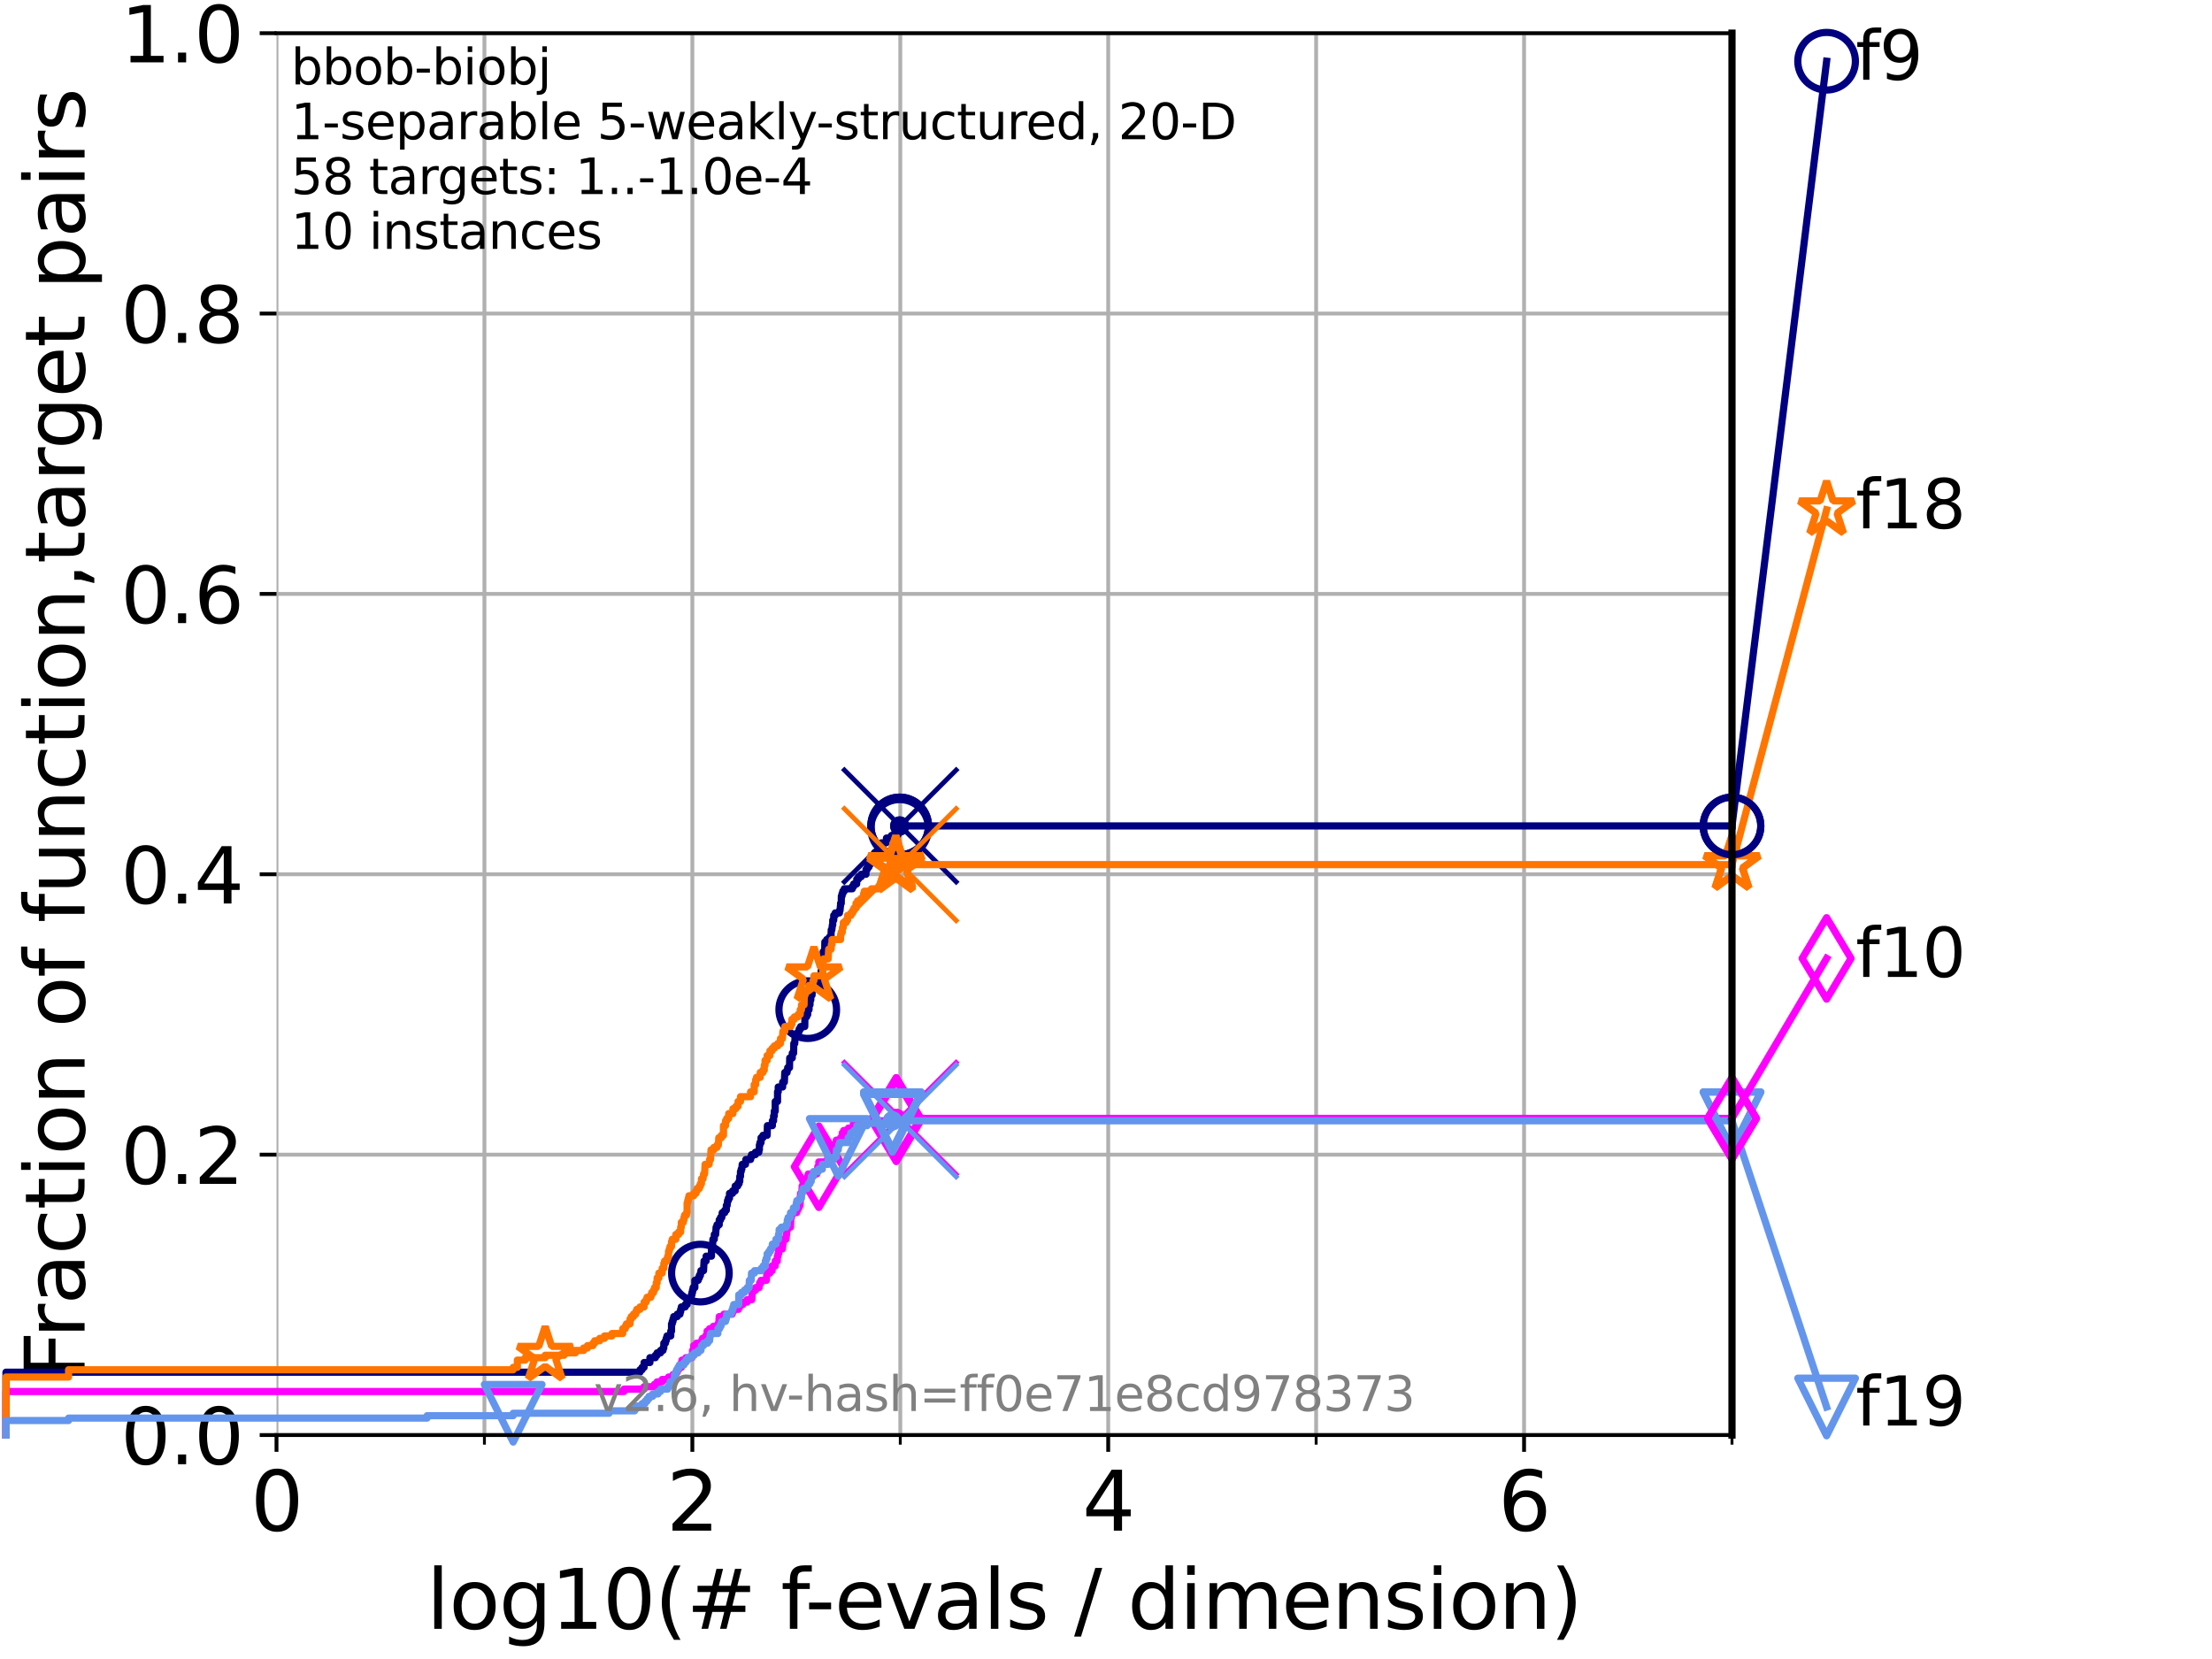 <?xml version="1.0" encoding="utf-8" standalone="no"?>
<!DOCTYPE svg PUBLIC "-//W3C//DTD SVG 1.1//EN"
  "http://www.w3.org/Graphics/SVG/1.1/DTD/svg11.dtd">
<svg xmlns:xlink="http://www.w3.org/1999/xlink" width="460.8pt" height="345.6pt" viewBox="0 0 460.8 345.6" xmlns="http://www.w3.org/2000/svg" version="1.1">
 <defs>
  <style type="text/css">*{stroke-linejoin: round; stroke-linecap: butt}</style>
 </defs>
 <g id="figure_1">
  <g id="patch_1">
   <path d="M 0 345.6 
L 460.8 345.6 
L 460.8 0 
L 0 0 
z
" style="fill: #ffffff"/>
  </g>
  <g id="axes_1">
   <g id="patch_2">
    <path d="M 57.6 298.944 
L 360.806 298.944 
L 360.806 6.912 
L 57.6 6.912 
z
" style="fill: #ffffff"/>
   </g>
   <g id="matplotlib.axis_1">
    <g id="xtick_1">
     <g id="line2d_1">
      <path d="M 57.6 298.944 
L 57.6 6.912 
" clip-path="url(#p92612c9d94)" style="fill: none; stroke: #b0b0b0; stroke-width: 0.8; stroke-linecap: square"/>
     </g>
     <g id="line2d_2">
      <defs>
       <path id="m7d98add08c" d="M 0 0 
L 0 3.5 
" style="stroke: #000000; stroke-width: 0.8"/>
      </defs>
      <g>
       <use xlink:href="#m7d98add08c" x="57.6" y="298.944" style="stroke: #000000; stroke-width: 0.8"/>
      </g>
     </g>
     <g id="text_1">
      <!-- 0 -->
      <g transform="translate(52.192 318.861) scale(0.17 -0.17)">
       <defs>
        <path id="DejaVuSans-30" d="M 2034 4250 
Q 1547 4250 1301 3770 
Q 1056 3291 1056 2328 
Q 1056 1369 1301 889 
Q 1547 409 2034 409 
Q 2525 409 2770 889 
Q 3016 1369 3016 2328 
Q 3016 3291 2770 3770 
Q 2525 4250 2034 4250 
z
M 2034 4750 
Q 2819 4750 3233 4129 
Q 3647 3509 3647 2328 
Q 3647 1150 3233 529 
Q 2819 -91 2034 -91 
Q 1250 -91 836 529 
Q 422 1150 422 2328 
Q 422 3509 836 4129 
Q 1250 4750 2034 4750 
z
" transform="scale(0.016)"/>
       </defs>
       <use xlink:href="#DejaVuSans-30"/>
      </g>
     </g>
    </g>
    <g id="xtick_2">
     <g id="line2d_3">
      <path d="M 144.23 298.944 
L 144.23 6.912 
" clip-path="url(#p92612c9d94)" style="fill: none; stroke: #b0b0b0; stroke-width: 0.8; stroke-linecap: square"/>
     </g>
     <g id="line2d_4">
      <g>
       <use xlink:href="#m7d98add08c" x="144.23" y="298.944" style="stroke: #000000; stroke-width: 0.8"/>
      </g>
     </g>
     <g id="text_2">
      <!-- 2 -->
      <g transform="translate(138.822 318.861) scale(0.17 -0.17)">
       <defs>
        <path id="DejaVuSans-32" d="M 1228 531 
L 3431 531 
L 3431 0 
L 469 0 
L 469 531 
Q 828 903 1448 1529 
Q 2069 2156 2228 2338 
Q 2531 2678 2651 2914 
Q 2772 3150 2772 3378 
Q 2772 3750 2511 3984 
Q 2250 4219 1831 4219 
Q 1534 4219 1204 4116 
Q 875 4013 500 3803 
L 500 4441 
Q 881 4594 1212 4672 
Q 1544 4750 1819 4750 
Q 2544 4750 2975 4387 
Q 3406 4025 3406 3419 
Q 3406 3131 3298 2873 
Q 3191 2616 2906 2266 
Q 2828 2175 2409 1742 
Q 1991 1309 1228 531 
z
" transform="scale(0.016)"/>
       </defs>
       <use xlink:href="#DejaVuSans-32"/>
      </g>
     </g>
    </g>
    <g id="xtick_3">
     <g id="line2d_5">
      <path d="M 230.861 298.944 
L 230.861 6.912 
" clip-path="url(#p92612c9d94)" style="fill: none; stroke: #b0b0b0; stroke-width: 0.8; stroke-linecap: square"/>
     </g>
     <g id="line2d_6">
      <g>
       <use xlink:href="#m7d98add08c" x="230.861" y="298.944" style="stroke: #000000; stroke-width: 0.8"/>
      </g>
     </g>
     <g id="text_3">
      <!-- 4 -->
      <g transform="translate(225.453 318.861) scale(0.17 -0.17)">
       <defs>
        <path id="DejaVuSans-34" d="M 2419 4116 
L 825 1625 
L 2419 1625 
L 2419 4116 
z
M 2253 4666 
L 3047 4666 
L 3047 1625 
L 3713 1625 
L 3713 1100 
L 3047 1100 
L 3047 0 
L 2419 0 
L 2419 1100 
L 313 1100 
L 313 1709 
L 2253 4666 
z
" transform="scale(0.016)"/>
       </defs>
       <use xlink:href="#DejaVuSans-34"/>
      </g>
     </g>
    </g>
    <g id="xtick_4">
     <g id="line2d_7">
      <path d="M 317.491 298.944 
L 317.491 6.912 
" clip-path="url(#p92612c9d94)" style="fill: none; stroke: #b0b0b0; stroke-width: 0.8; stroke-linecap: square"/>
     </g>
     <g id="line2d_8">
      <g>
       <use xlink:href="#m7d98add08c" x="317.491" y="298.944" style="stroke: #000000; stroke-width: 0.8"/>
      </g>
     </g>
     <g id="text_4">
      <!-- 6 -->
      <g transform="translate(312.083 318.861) scale(0.17 -0.17)">
       <defs>
        <path id="DejaVuSans-36" d="M 2113 2584 
Q 1688 2584 1439 2293 
Q 1191 2003 1191 1497 
Q 1191 994 1439 701 
Q 1688 409 2113 409 
Q 2538 409 2786 701 
Q 3034 994 3034 1497 
Q 3034 2003 2786 2293 
Q 2538 2584 2113 2584 
z
M 3366 4563 
L 3366 3988 
Q 3128 4100 2886 4159 
Q 2644 4219 2406 4219 
Q 1781 4219 1451 3797 
Q 1122 3375 1075 2522 
Q 1259 2794 1537 2939 
Q 1816 3084 2150 3084 
Q 2853 3084 3261 2657 
Q 3669 2231 3669 1497 
Q 3669 778 3244 343 
Q 2819 -91 2113 -91 
Q 1303 -91 875 529 
Q 447 1150 447 2328 
Q 447 3434 972 4092 
Q 1497 4750 2381 4750 
Q 2619 4750 2861 4703 
Q 3103 4656 3366 4563 
z
" transform="scale(0.016)"/>
       </defs>
       <use xlink:href="#DejaVuSans-36"/>
      </g>
     </g>
    </g>
    <g id="xtick_5">
     <g id="line2d_9">
      <path d="M 100.915 298.944 
L 100.915 6.912 
" clip-path="url(#p92612c9d94)" style="fill: none; stroke: #b0b0b0; stroke-width: 0.8; stroke-linecap: square"/>
     </g>
     <g id="line2d_10">
      <defs>
       <path id="ma549f324dc" d="M 0 0 
L 0 2 
" style="stroke: #000000; stroke-width: 0.6"/>
      </defs>
      <g>
       <use xlink:href="#ma549f324dc" x="100.915" y="298.944" style="stroke: #000000; stroke-width: 0.6"/>
      </g>
     </g>
    </g>
    <g id="xtick_6">
     <g id="line2d_11">
      <path d="M 187.546 298.944 
L 187.546 6.912 
" clip-path="url(#p92612c9d94)" style="fill: none; stroke: #b0b0b0; stroke-width: 0.8; stroke-linecap: square"/>
     </g>
     <g id="line2d_12">
      <g>
       <use xlink:href="#ma549f324dc" x="187.546" y="298.944" style="stroke: #000000; stroke-width: 0.6"/>
      </g>
     </g>
    </g>
    <g id="xtick_7">
     <g id="line2d_13">
      <path d="M 274.176 298.944 
L 274.176 6.912 
" clip-path="url(#p92612c9d94)" style="fill: none; stroke: #b0b0b0; stroke-width: 0.8; stroke-linecap: square"/>
     </g>
     <g id="line2d_14">
      <g>
       <use xlink:href="#ma549f324dc" x="274.176" y="298.944" style="stroke: #000000; stroke-width: 0.6"/>
      </g>
     </g>
    </g>
    <g id="xtick_8">
     <g id="line2d_15">
      <path d="M 360.806 298.944 
L 360.806 6.912 
" clip-path="url(#p92612c9d94)" style="fill: none; stroke: #b0b0b0; stroke-width: 0.8; stroke-linecap: square"/>
     </g>
     <g id="line2d_16">
      <g>
       <use xlink:href="#ma549f324dc" x="360.806" y="298.944" style="stroke: #000000; stroke-width: 0.6"/>
      </g>
     </g>
    </g>
    <g id="text_5">
     <!-- log10(# f-evals / dimension) -->
     <g transform="translate(88.823 339.314) scale(0.17 -0.17)">
      <defs>
       <path id="DejaVuSans-6c" d="M 603 4863 
L 1178 4863 
L 1178 0 
L 603 0 
L 603 4863 
z
" transform="scale(0.016)"/>
       <path id="DejaVuSans-6f" d="M 1959 3097 
Q 1497 3097 1228 2736 
Q 959 2375 959 1747 
Q 959 1119 1226 758 
Q 1494 397 1959 397 
Q 2419 397 2687 759 
Q 2956 1122 2956 1747 
Q 2956 2369 2687 2733 
Q 2419 3097 1959 3097 
z
M 1959 3584 
Q 2709 3584 3137 3096 
Q 3566 2609 3566 1747 
Q 3566 888 3137 398 
Q 2709 -91 1959 -91 
Q 1206 -91 779 398 
Q 353 888 353 1747 
Q 353 2609 779 3096 
Q 1206 3584 1959 3584 
z
" transform="scale(0.016)"/>
       <path id="DejaVuSans-67" d="M 2906 1791 
Q 2906 2416 2648 2759 
Q 2391 3103 1925 3103 
Q 1463 3103 1205 2759 
Q 947 2416 947 1791 
Q 947 1169 1205 825 
Q 1463 481 1925 481 
Q 2391 481 2648 825 
Q 2906 1169 2906 1791 
z
M 3481 434 
Q 3481 -459 3084 -895 
Q 2688 -1331 1869 -1331 
Q 1566 -1331 1297 -1286 
Q 1028 -1241 775 -1147 
L 775 -588 
Q 1028 -725 1275 -790 
Q 1522 -856 1778 -856 
Q 2344 -856 2625 -561 
Q 2906 -266 2906 331 
L 2906 616 
Q 2728 306 2450 153 
Q 2172 0 1784 0 
Q 1141 0 747 490 
Q 353 981 353 1791 
Q 353 2603 747 3093 
Q 1141 3584 1784 3584 
Q 2172 3584 2450 3431 
Q 2728 3278 2906 2969 
L 2906 3500 
L 3481 3500 
L 3481 434 
z
" transform="scale(0.016)"/>
       <path id="DejaVuSans-31" d="M 794 531 
L 1825 531 
L 1825 4091 
L 703 3866 
L 703 4441 
L 1819 4666 
L 2450 4666 
L 2450 531 
L 3481 531 
L 3481 0 
L 794 0 
L 794 531 
z
" transform="scale(0.016)"/>
       <path id="DejaVuSans-28" d="M 1984 4856 
Q 1566 4138 1362 3434 
Q 1159 2731 1159 2009 
Q 1159 1288 1364 580 
Q 1569 -128 1984 -844 
L 1484 -844 
Q 1016 -109 783 600 
Q 550 1309 550 2009 
Q 550 2706 781 3412 
Q 1013 4119 1484 4856 
L 1984 4856 
z
" transform="scale(0.016)"/>
       <path id="DejaVuSans-23" d="M 3272 2816 
L 2363 2816 
L 2100 1772 
L 3016 1772 
L 3272 2816 
z
M 2803 4594 
L 2478 3297 
L 3391 3297 
L 3719 4594 
L 4219 4594 
L 3897 3297 
L 4872 3297 
L 4872 2816 
L 3775 2816 
L 3519 1772 
L 4513 1772 
L 4513 1294 
L 3397 1294 
L 3072 0 
L 2572 0 
L 2894 1294 
L 1978 1294 
L 1656 0 
L 1153 0 
L 1478 1294 
L 494 1294 
L 494 1772 
L 1594 1772 
L 1856 2816 
L 850 2816 
L 850 3297 
L 1978 3297 
L 2297 4594 
L 2803 4594 
z
" transform="scale(0.016)"/>
       <path id="DejaVuSans-20" transform="scale(0.016)"/>
       <path id="DejaVuSans-66" d="M 2375 4863 
L 2375 4384 
L 1825 4384 
Q 1516 4384 1395 4259 
Q 1275 4134 1275 3809 
L 1275 3500 
L 2222 3500 
L 2222 3053 
L 1275 3053 
L 1275 0 
L 697 0 
L 697 3053 
L 147 3053 
L 147 3500 
L 697 3500 
L 697 3744 
Q 697 4328 969 4595 
Q 1241 4863 1831 4863 
L 2375 4863 
z
" transform="scale(0.016)"/>
       <path id="DejaVuSans-2d" d="M 313 2009 
L 1997 2009 
L 1997 1497 
L 313 1497 
L 313 2009 
z
" transform="scale(0.016)"/>
       <path id="DejaVuSans-65" d="M 3597 1894 
L 3597 1613 
L 953 1613 
Q 991 1019 1311 708 
Q 1631 397 2203 397 
Q 2534 397 2845 478 
Q 3156 559 3463 722 
L 3463 178 
Q 3153 47 2828 -22 
Q 2503 -91 2169 -91 
Q 1331 -91 842 396 
Q 353 884 353 1716 
Q 353 2575 817 3079 
Q 1281 3584 2069 3584 
Q 2775 3584 3186 3129 
Q 3597 2675 3597 1894 
z
M 3022 2063 
Q 3016 2534 2758 2815 
Q 2500 3097 2075 3097 
Q 1594 3097 1305 2825 
Q 1016 2553 972 2059 
L 3022 2063 
z
" transform="scale(0.016)"/>
       <path id="DejaVuSans-76" d="M 191 3500 
L 800 3500 
L 1894 563 
L 2988 3500 
L 3597 3500 
L 2284 0 
L 1503 0 
L 191 3500 
z
" transform="scale(0.016)"/>
       <path id="DejaVuSans-61" d="M 2194 1759 
Q 1497 1759 1228 1600 
Q 959 1441 959 1056 
Q 959 750 1161 570 
Q 1363 391 1709 391 
Q 2188 391 2477 730 
Q 2766 1069 2766 1631 
L 2766 1759 
L 2194 1759 
z
M 3341 1997 
L 3341 0 
L 2766 0 
L 2766 531 
Q 2569 213 2275 61 
Q 1981 -91 1556 -91 
Q 1019 -91 701 211 
Q 384 513 384 1019 
Q 384 1609 779 1909 
Q 1175 2209 1959 2209 
L 2766 2209 
L 2766 2266 
Q 2766 2663 2505 2880 
Q 2244 3097 1772 3097 
Q 1472 3097 1187 3025 
Q 903 2953 641 2809 
L 641 3341 
Q 956 3463 1253 3523 
Q 1550 3584 1831 3584 
Q 2591 3584 2966 3190 
Q 3341 2797 3341 1997 
z
" transform="scale(0.016)"/>
       <path id="DejaVuSans-73" d="M 2834 3397 
L 2834 2853 
Q 2591 2978 2328 3040 
Q 2066 3103 1784 3103 
Q 1356 3103 1142 2972 
Q 928 2841 928 2578 
Q 928 2378 1081 2264 
Q 1234 2150 1697 2047 
L 1894 2003 
Q 2506 1872 2764 1633 
Q 3022 1394 3022 966 
Q 3022 478 2636 193 
Q 2250 -91 1575 -91 
Q 1294 -91 989 -36 
Q 684 19 347 128 
L 347 722 
Q 666 556 975 473 
Q 1284 391 1588 391 
Q 1994 391 2212 530 
Q 2431 669 2431 922 
Q 2431 1156 2273 1281 
Q 2116 1406 1581 1522 
L 1381 1569 
Q 847 1681 609 1914 
Q 372 2147 372 2553 
Q 372 3047 722 3315 
Q 1072 3584 1716 3584 
Q 2034 3584 2315 3537 
Q 2597 3491 2834 3397 
z
" transform="scale(0.016)"/>
       <path id="DejaVuSans-2f" d="M 1625 4666 
L 2156 4666 
L 531 -594 
L 0 -594 
L 1625 4666 
z
" transform="scale(0.016)"/>
       <path id="DejaVuSans-64" d="M 2906 2969 
L 2906 4863 
L 3481 4863 
L 3481 0 
L 2906 0 
L 2906 525 
Q 2725 213 2448 61 
Q 2172 -91 1784 -91 
Q 1150 -91 751 415 
Q 353 922 353 1747 
Q 353 2572 751 3078 
Q 1150 3584 1784 3584 
Q 2172 3584 2448 3432 
Q 2725 3281 2906 2969 
z
M 947 1747 
Q 947 1113 1208 752 
Q 1469 391 1925 391 
Q 2381 391 2643 752 
Q 2906 1113 2906 1747 
Q 2906 2381 2643 2742 
Q 2381 3103 1925 3103 
Q 1469 3103 1208 2742 
Q 947 2381 947 1747 
z
" transform="scale(0.016)"/>
       <path id="DejaVuSans-69" d="M 603 3500 
L 1178 3500 
L 1178 0 
L 603 0 
L 603 3500 
z
M 603 4863 
L 1178 4863 
L 1178 4134 
L 603 4134 
L 603 4863 
z
" transform="scale(0.016)"/>
       <path id="DejaVuSans-6d" d="M 3328 2828 
Q 3544 3216 3844 3400 
Q 4144 3584 4550 3584 
Q 5097 3584 5394 3201 
Q 5691 2819 5691 2113 
L 5691 0 
L 5113 0 
L 5113 2094 
Q 5113 2597 4934 2840 
Q 4756 3084 4391 3084 
Q 3944 3084 3684 2787 
Q 3425 2491 3425 1978 
L 3425 0 
L 2847 0 
L 2847 2094 
Q 2847 2600 2669 2842 
Q 2491 3084 2119 3084 
Q 1678 3084 1418 2786 
Q 1159 2488 1159 1978 
L 1159 0 
L 581 0 
L 581 3500 
L 1159 3500 
L 1159 2956 
Q 1356 3278 1631 3431 
Q 1906 3584 2284 3584 
Q 2666 3584 2933 3390 
Q 3200 3197 3328 2828 
z
" transform="scale(0.016)"/>
       <path id="DejaVuSans-6e" d="M 3513 2113 
L 3513 0 
L 2938 0 
L 2938 2094 
Q 2938 2591 2744 2837 
Q 2550 3084 2163 3084 
Q 1697 3084 1428 2787 
Q 1159 2491 1159 1978 
L 1159 0 
L 581 0 
L 581 3500 
L 1159 3500 
L 1159 2956 
Q 1366 3272 1645 3428 
Q 1925 3584 2291 3584 
Q 2894 3584 3203 3211 
Q 3513 2838 3513 2113 
z
" transform="scale(0.016)"/>
       <path id="DejaVuSans-29" d="M 513 4856 
L 1013 4856 
Q 1481 4119 1714 3412 
Q 1947 2706 1947 2009 
Q 1947 1309 1714 600 
Q 1481 -109 1013 -844 
L 513 -844 
Q 928 -128 1133 580 
Q 1338 1288 1338 2009 
Q 1338 2731 1133 3434 
Q 928 4138 513 4856 
z
" transform="scale(0.016)"/>
      </defs>
      <use xlink:href="#DejaVuSans-6c"/>
      <use xlink:href="#DejaVuSans-6f" x="27.783"/>
      <use xlink:href="#DejaVuSans-67" x="88.965"/>
      <use xlink:href="#DejaVuSans-31" x="152.441"/>
      <use xlink:href="#DejaVuSans-30" x="216.064"/>
      <use xlink:href="#DejaVuSans-28" x="279.688"/>
      <use xlink:href="#DejaVuSans-23" x="318.701"/>
      <use xlink:href="#DejaVuSans-20" x="402.49"/>
      <use xlink:href="#DejaVuSans-66" x="434.277"/>
      <use xlink:href="#DejaVuSans-2d" x="463.982"/>
      <use xlink:href="#DejaVuSans-65" x="500.066"/>
      <use xlink:href="#DejaVuSans-76" x="561.59"/>
      <use xlink:href="#DejaVuSans-61" x="620.77"/>
      <use xlink:href="#DejaVuSans-6c" x="682.049"/>
      <use xlink:href="#DejaVuSans-73" x="709.832"/>
      <use xlink:href="#DejaVuSans-20" x="761.932"/>
      <use xlink:href="#DejaVuSans-2f" x="793.719"/>
      <use xlink:href="#DejaVuSans-20" x="827.41"/>
      <use xlink:href="#DejaVuSans-64" x="859.197"/>
      <use xlink:href="#DejaVuSans-69" x="922.674"/>
      <use xlink:href="#DejaVuSans-6d" x="950.457"/>
      <use xlink:href="#DejaVuSans-65" x="1047.869"/>
      <use xlink:href="#DejaVuSans-6e" x="1109.393"/>
      <use xlink:href="#DejaVuSans-73" x="1172.771"/>
      <use xlink:href="#DejaVuSans-69" x="1224.871"/>
      <use xlink:href="#DejaVuSans-6f" x="1252.654"/>
      <use xlink:href="#DejaVuSans-6e" x="1313.836"/>
      <use xlink:href="#DejaVuSans-29" x="1377.215"/>
     </g>
    </g>
   </g>
   <g id="matplotlib.axis_2">
    <g id="ytick_1">
     <g id="line2d_17">
      <path d="M 57.6 298.944 
L 360.806 298.944 
" clip-path="url(#p92612c9d94)" style="fill: none; stroke: #b0b0b0; stroke-width: 0.8; stroke-linecap: square"/>
     </g>
     <g id="line2d_18">
      <defs>
       <path id="me697c9684c" d="M 0 0 
L -3.5 0 
" style="stroke: #000000; stroke-width: 0.8"/>
      </defs>
      <g>
       <use xlink:href="#me697c9684c" x="57.6" y="298.944" style="stroke: #000000; stroke-width: 0.8"/>
      </g>
     </g>
     <g id="text_6">
      <!-- 0.0 -->
      <g transform="translate(25.155 305.023) scale(0.16 -0.16)">
       <defs>
        <path id="DejaVuSans-2e" d="M 684 794 
L 1344 794 
L 1344 0 
L 684 0 
L 684 794 
z
" transform="scale(0.016)"/>
       </defs>
       <use xlink:href="#DejaVuSans-30"/>
       <use xlink:href="#DejaVuSans-2e" x="63.623"/>
       <use xlink:href="#DejaVuSans-30" x="95.41"/>
      </g>
     </g>
    </g>
    <g id="ytick_2">
     <g id="line2d_19">
      <path d="M 57.6 240.538 
L 360.806 240.538 
" clip-path="url(#p92612c9d94)" style="fill: none; stroke: #b0b0b0; stroke-width: 0.8; stroke-linecap: square"/>
     </g>
     <g id="line2d_20">
      <g>
       <use xlink:href="#me697c9684c" x="57.6" y="240.538" style="stroke: #000000; stroke-width: 0.8"/>
      </g>
     </g>
     <g id="text_7">
      <!-- 0.2 -->
      <g transform="translate(25.155 246.616) scale(0.16 -0.16)">
       <use xlink:href="#DejaVuSans-30"/>
       <use xlink:href="#DejaVuSans-2e" x="63.623"/>
       <use xlink:href="#DejaVuSans-32" x="95.41"/>
      </g>
     </g>
    </g>
    <g id="ytick_3">
     <g id="line2d_21">
      <path d="M 57.6 182.131 
L 360.806 182.131 
" clip-path="url(#p92612c9d94)" style="fill: none; stroke: #b0b0b0; stroke-width: 0.8; stroke-linecap: square"/>
     </g>
     <g id="line2d_22">
      <g>
       <use xlink:href="#me697c9684c" x="57.6" y="182.131" style="stroke: #000000; stroke-width: 0.8"/>
      </g>
     </g>
     <g id="text_8">
      <!-- 0.4 -->
      <g transform="translate(25.155 188.21) scale(0.16 -0.16)">
       <use xlink:href="#DejaVuSans-30"/>
       <use xlink:href="#DejaVuSans-2e" x="63.623"/>
       <use xlink:href="#DejaVuSans-34" x="95.41"/>
      </g>
     </g>
    </g>
    <g id="ytick_4">
     <g id="line2d_23">
      <path d="M 57.6 123.725 
L 360.806 123.725 
" clip-path="url(#p92612c9d94)" style="fill: none; stroke: #b0b0b0; stroke-width: 0.8; stroke-linecap: square"/>
     </g>
     <g id="line2d_24">
      <g>
       <use xlink:href="#me697c9684c" x="57.6" y="123.725" style="stroke: #000000; stroke-width: 0.8"/>
      </g>
     </g>
     <g id="text_9">
      <!-- 0.6 -->
      <g transform="translate(25.155 129.804) scale(0.16 -0.16)">
       <use xlink:href="#DejaVuSans-30"/>
       <use xlink:href="#DejaVuSans-2e" x="63.623"/>
       <use xlink:href="#DejaVuSans-36" x="95.41"/>
      </g>
     </g>
    </g>
    <g id="ytick_5">
     <g id="line2d_25">
      <path d="M 57.6 65.318 
L 360.806 65.318 
" clip-path="url(#p92612c9d94)" style="fill: none; stroke: #b0b0b0; stroke-width: 0.8; stroke-linecap: square"/>
     </g>
     <g id="line2d_26">
      <g>
       <use xlink:href="#me697c9684c" x="57.6" y="65.318" style="stroke: #000000; stroke-width: 0.8"/>
      </g>
     </g>
     <g id="text_10">
      <!-- 0.8 -->
      <g transform="translate(25.155 71.397) scale(0.16 -0.16)">
       <defs>
        <path id="DejaVuSans-38" d="M 2034 2216 
Q 1584 2216 1326 1975 
Q 1069 1734 1069 1313 
Q 1069 891 1326 650 
Q 1584 409 2034 409 
Q 2484 409 2743 651 
Q 3003 894 3003 1313 
Q 3003 1734 2745 1975 
Q 2488 2216 2034 2216 
z
M 1403 2484 
Q 997 2584 770 2862 
Q 544 3141 544 3541 
Q 544 4100 942 4425 
Q 1341 4750 2034 4750 
Q 2731 4750 3128 4425 
Q 3525 4100 3525 3541 
Q 3525 3141 3298 2862 
Q 3072 2584 2669 2484 
Q 3125 2378 3379 2068 
Q 3634 1759 3634 1313 
Q 3634 634 3220 271 
Q 2806 -91 2034 -91 
Q 1263 -91 848 271 
Q 434 634 434 1313 
Q 434 1759 690 2068 
Q 947 2378 1403 2484 
z
M 1172 3481 
Q 1172 3119 1398 2916 
Q 1625 2713 2034 2713 
Q 2441 2713 2670 2916 
Q 2900 3119 2900 3481 
Q 2900 3844 2670 4047 
Q 2441 4250 2034 4250 
Q 1625 4250 1398 4047 
Q 1172 3844 1172 3481 
z
" transform="scale(0.016)"/>
       </defs>
       <use xlink:href="#DejaVuSans-30"/>
       <use xlink:href="#DejaVuSans-2e" x="63.623"/>
       <use xlink:href="#DejaVuSans-38" x="95.41"/>
      </g>
     </g>
    </g>
    <g id="ytick_6">
     <g id="line2d_27">
      <path d="M 57.6 6.912 
L 360.806 6.912 
" clip-path="url(#p92612c9d94)" style="fill: none; stroke: #b0b0b0; stroke-width: 0.8; stroke-linecap: square"/>
     </g>
     <g id="line2d_28">
      <g>
       <use xlink:href="#me697c9684c" x="57.6" y="6.912" style="stroke: #000000; stroke-width: 0.8"/>
      </g>
     </g>
     <g id="text_11">
      <!-- 1.0 -->
      <g transform="translate(25.155 12.991) scale(0.16 -0.16)">
       <use xlink:href="#DejaVuSans-31"/>
       <use xlink:href="#DejaVuSans-2e" x="63.623"/>
       <use xlink:href="#DejaVuSans-30" x="95.41"/>
      </g>
     </g>
    </g>
    <g id="text_12">
     <!-- Fraction of function,target pairs -->
     <g transform="translate(17.62 287.313) rotate(-90) scale(0.17 -0.17)">
      <defs>
       <path id="DejaVuSans-46" d="M 628 4666 
L 3309 4666 
L 3309 4134 
L 1259 4134 
L 1259 2759 
L 3109 2759 
L 3109 2228 
L 1259 2228 
L 1259 0 
L 628 0 
L 628 4666 
z
" transform="scale(0.016)"/>
       <path id="DejaVuSans-72" d="M 2631 2963 
Q 2534 3019 2420 3045 
Q 2306 3072 2169 3072 
Q 1681 3072 1420 2755 
Q 1159 2438 1159 1844 
L 1159 0 
L 581 0 
L 581 3500 
L 1159 3500 
L 1159 2956 
Q 1341 3275 1631 3429 
Q 1922 3584 2338 3584 
Q 2397 3584 2469 3576 
Q 2541 3569 2628 3553 
L 2631 2963 
z
" transform="scale(0.016)"/>
       <path id="DejaVuSans-63" d="M 3122 3366 
L 3122 2828 
Q 2878 2963 2633 3030 
Q 2388 3097 2138 3097 
Q 1578 3097 1268 2742 
Q 959 2388 959 1747 
Q 959 1106 1268 751 
Q 1578 397 2138 397 
Q 2388 397 2633 464 
Q 2878 531 3122 666 
L 3122 134 
Q 2881 22 2623 -34 
Q 2366 -91 2075 -91 
Q 1284 -91 818 406 
Q 353 903 353 1747 
Q 353 2603 823 3093 
Q 1294 3584 2113 3584 
Q 2378 3584 2631 3529 
Q 2884 3475 3122 3366 
z
" transform="scale(0.016)"/>
       <path id="DejaVuSans-74" d="M 1172 4494 
L 1172 3500 
L 2356 3500 
L 2356 3053 
L 1172 3053 
L 1172 1153 
Q 1172 725 1289 603 
Q 1406 481 1766 481 
L 2356 481 
L 2356 0 
L 1766 0 
Q 1100 0 847 248 
Q 594 497 594 1153 
L 594 3053 
L 172 3053 
L 172 3500 
L 594 3500 
L 594 4494 
L 1172 4494 
z
" transform="scale(0.016)"/>
       <path id="DejaVuSans-75" d="M 544 1381 
L 544 3500 
L 1119 3500 
L 1119 1403 
Q 1119 906 1312 657 
Q 1506 409 1894 409 
Q 2359 409 2629 706 
Q 2900 1003 2900 1516 
L 2900 3500 
L 3475 3500 
L 3475 0 
L 2900 0 
L 2900 538 
Q 2691 219 2414 64 
Q 2138 -91 1772 -91 
Q 1169 -91 856 284 
Q 544 659 544 1381 
z
M 1991 3584 
L 1991 3584 
z
" transform="scale(0.016)"/>
       <path id="DejaVuSans-2c" d="M 750 794 
L 1409 794 
L 1409 256 
L 897 -744 
L 494 -744 
L 750 256 
L 750 794 
z
" transform="scale(0.016)"/>
       <path id="DejaVuSans-70" d="M 1159 525 
L 1159 -1331 
L 581 -1331 
L 581 3500 
L 1159 3500 
L 1159 2969 
Q 1341 3281 1617 3432 
Q 1894 3584 2278 3584 
Q 2916 3584 3314 3078 
Q 3713 2572 3713 1747 
Q 3713 922 3314 415 
Q 2916 -91 2278 -91 
Q 1894 -91 1617 61 
Q 1341 213 1159 525 
z
M 3116 1747 
Q 3116 2381 2855 2742 
Q 2594 3103 2138 3103 
Q 1681 3103 1420 2742 
Q 1159 2381 1159 1747 
Q 1159 1113 1420 752 
Q 1681 391 2138 391 
Q 2594 391 2855 752 
Q 3116 1113 3116 1747 
z
" transform="scale(0.016)"/>
      </defs>
      <use xlink:href="#DejaVuSans-46"/>
      <use xlink:href="#DejaVuSans-72" x="50.27"/>
      <use xlink:href="#DejaVuSans-61" x="91.383"/>
      <use xlink:href="#DejaVuSans-63" x="152.662"/>
      <use xlink:href="#DejaVuSans-74" x="207.643"/>
      <use xlink:href="#DejaVuSans-69" x="246.852"/>
      <use xlink:href="#DejaVuSans-6f" x="274.635"/>
      <use xlink:href="#DejaVuSans-6e" x="335.816"/>
      <use xlink:href="#DejaVuSans-20" x="399.195"/>
      <use xlink:href="#DejaVuSans-6f" x="430.982"/>
      <use xlink:href="#DejaVuSans-66" x="492.164"/>
      <use xlink:href="#DejaVuSans-20" x="527.369"/>
      <use xlink:href="#DejaVuSans-66" x="559.156"/>
      <use xlink:href="#DejaVuSans-75" x="594.361"/>
      <use xlink:href="#DejaVuSans-6e" x="657.74"/>
      <use xlink:href="#DejaVuSans-63" x="721.119"/>
      <use xlink:href="#DejaVuSans-74" x="776.1"/>
      <use xlink:href="#DejaVuSans-69" x="815.309"/>
      <use xlink:href="#DejaVuSans-6f" x="843.092"/>
      <use xlink:href="#DejaVuSans-6e" x="904.273"/>
      <use xlink:href="#DejaVuSans-2c" x="967.652"/>
      <use xlink:href="#DejaVuSans-74" x="999.439"/>
      <use xlink:href="#DejaVuSans-61" x="1038.648"/>
      <use xlink:href="#DejaVuSans-72" x="1099.928"/>
      <use xlink:href="#DejaVuSans-67" x="1139.291"/>
      <use xlink:href="#DejaVuSans-65" x="1202.768"/>
      <use xlink:href="#DejaVuSans-74" x="1264.291"/>
      <use xlink:href="#DejaVuSans-20" x="1303.5"/>
      <use xlink:href="#DejaVuSans-70" x="1335.287"/>
      <use xlink:href="#DejaVuSans-61" x="1398.764"/>
      <use xlink:href="#DejaVuSans-69" x="1460.043"/>
      <use xlink:href="#DejaVuSans-72" x="1487.826"/>
      <use xlink:href="#DejaVuSans-73" x="1528.939"/>
     </g>
    </g>
   </g>
   <g id="line2d_29">
    <defs>
     <path id="mc999f610f3" d="M 0 1.5 
C 0.398 1.5 0.779 1.342 1.061 1.061 
C 1.342 0.779 1.5 0.398 1.5 0 
C 1.5 -0.398 1.342 -0.779 1.061 -1.061 
C 0.779 -1.342 0.398 -1.5 0 -1.5 
C -0.398 -1.5 -0.779 -1.342 -1.061 -1.061 
C -1.342 -0.779 -1.5 -0.398 -1.5 0 
C -1.5 0.398 -1.342 0.779 -1.061 1.061 
C -0.779 1.342 -0.398 1.5 0 1.5 
z
" style="stroke: #000080"/>
    </defs>
    <g>
     <use xlink:href="#mc999f610f3" x="187.419" y="172.061" style="fill: #000080; stroke: #000080"/>
     <use xlink:href="#mc999f610f3" x="187.419" y="172.061" style="fill: #000080; stroke: #000080"/>
    </g>
   </g>
   <g id="line2d_30">
    <path d="M 1.246 298.944 
L 1.246 285.853 
L 133.323 285.853 
L 133.323 285.349 
L 133.755 285.349 
L 133.755 284.846 
L 134.177 284.846 
L 134.177 283.839 
L 135.389 283.839 
L 135.389 282.832 
L 136.528 282.832 
L 136.528 282.328 
L 136.892 282.328 
L 136.892 281.825 
L 137.601 281.825 
L 137.601 281.321 
L 138.116 281.321 
L 138.116 280.818 
L 138.284 280.818 
L 138.284 279.811 
L 138.617 279.811 
L 138.617 279.307 
L 138.781 279.307 
L 138.781 278.804 
L 138.944 278.804 
L 138.944 278.3 
L 139.736 278.3 
L 139.736 277.293 
L 139.891 277.293 
L 139.891 275.783 
L 140.044 275.783 
L 140.044 275.279 
L 140.197 275.279 
L 140.197 274.776 
L 140.348 274.776 
L 140.348 274.272 
L 141.084 274.272 
L 141.084 273.769 
L 141.654 273.769 
L 141.654 273.265 
L 141.794 273.265 
L 141.794 272.762 
L 141.932 272.762 
L 141.932 272.258 
L 142.743 272.258 
L 142.743 271.755 
L 143.136 271.755 
L 143.136 270.748 
L 143.898 270.748 
L 143.898 270.244 
L 144.022 270.244 
L 144.022 269.741 
L 144.146 269.741 
L 144.146 269.237 
L 144.268 269.237 
L 144.268 268.734 
L 144.39 268.734 
L 144.39 268.23 
L 144.75 268.23 
L 144.75 266.72 
L 145.45 266.72 
L 145.45 266.216 
L 145.678 266.216 
L 145.678 265.713 
L 145.903 265.713 
L 145.903 265.209 
L 146.015 265.209 
L 146.015 264.706 
L 146.563 264.706 
L 146.67 262.692 
L 147.095 262.692 
L 147.095 261.685 
L 148.216 261.685 
L 148.216 260.174 
L 148.413 260.174 
L 148.511 258.16 
L 148.801 258.16 
L 148.801 257.153 
L 149.086 257.153 
L 149.18 255.643 
L 149.367 255.643 
L 149.367 255.139 
L 149.827 255.139 
L 149.827 254.132 
L 150.097 254.132 
L 150.097 253.629 
L 150.364 253.629 
L 150.452 252.622 
L 150.972 252.622 
L 150.972 252.118 
L 151.311 252.118 
L 151.311 251.111 
L 151.478 251.111 
L 151.561 250.104 
L 151.726 250.104 
L 151.726 249.601 
L 151.97 249.601 
L 151.97 248.594 
L 152.608 248.594 
L 152.608 248.09 
L 153.148 248.09 
L 153.148 247.083 
L 153.674 247.083 
L 153.674 246.58 
L 153.967 246.58 
L 153.967 246.076 
L 154.112 246.076 
L 154.112 245.069 
L 154.257 245.069 
L 154.257 244.062 
L 154.4 244.062 
L 154.4 243.559 
L 154.541 243.559 
L 154.612 242.552 
L 155.303 242.552 
L 155.371 241.545 
L 156.359 241.545 
L 156.359 241.041 
L 156.551 241.041 
L 156.551 240.538 
L 157.359 240.538 
L 157.359 240.034 
L 158.075 240.034 
L 158.075 239.531 
L 158.192 239.531 
L 158.192 238.524 
L 158.308 238.524 
L 158.308 238.02 
L 158.538 238.02 
L 158.538 237.013 
L 158.934 237.013 
L 158.934 236.51 
L 159.809 236.51 
L 159.862 234.496 
L 160.898 234.496 
L 160.898 233.489 
L 161.149 233.489 
L 161.149 232.482 
L 161.297 232.482 
L 161.297 231.475 
L 161.494 231.475 
L 161.494 229.461 
L 161.976 229.461 
L 161.976 227.447 
L 162.118 227.447 
L 162.118 226.44 
L 163.04 226.44 
L 163.04 225.432 
L 163.397 225.432 
L 163.485 223.418 
L 163.962 223.418 
L 163.962 222.915 
L 164.09 222.915 
L 164.09 222.411 
L 164.469 222.411 
L 164.511 220.397 
L 165.044 220.397 
L 165.044 219.39 
L 165.325 219.39 
L 165.365 217.376 
L 165.562 217.376 
L 165.641 215.866 
L 165.68 215.866 
L 165.68 215.362 
L 166.333 215.362 
L 166.333 214.859 
L 166.484 214.859 
L 166.484 214.355 
L 166.781 214.355 
L 166.781 213.852 
L 167.646 213.852 
L 167.681 211.838 
L 168.029 211.838 
L 168.029 211.334 
L 168.269 211.334 
L 168.269 210.327 
L 168.54 210.327 
L 168.54 209.32 
L 168.74 209.32 
L 168.74 208.313 
L 168.906 208.313 
L 168.906 207.306 
L 169.167 207.306 
L 169.264 205.292 
L 169.775 205.292 
L 169.775 204.285 
L 170.785 204.285 
L 170.785 203.278 
L 171.051 203.278 
L 171.051 202.271 
L 171.168 202.271 
L 171.256 200.257 
L 171.487 200.257 
L 171.487 198.243 
L 171.8 198.243 
L 171.828 196.229 
L 172.219 196.229 
L 172.219 195.726 
L 172.763 195.726 
L 172.763 195.222 
L 173.109 195.222 
L 173.161 193.712 
L 173.292 193.712 
L 173.396 192.705 
L 173.474 192.705 
L 173.474 191.698 
L 173.68 191.698 
L 173.68 190.691 
L 173.984 190.691 
L 173.984 190.187 
L 174.868 190.187 
L 174.868 189.684 
L 174.987 189.684 
L 175.083 188.677 
L 175.106 188.677 
L 175.106 188.173 
L 175.248 188.173 
L 175.271 186.663 
L 175.412 186.663 
L 175.412 186.159 
L 175.574 186.159 
L 175.574 185.656 
L 175.872 185.656 
L 175.872 185.152 
L 177.547 185.152 
L 177.547 184.649 
L 177.836 184.649 
L 177.836 184.145 
L 178.46 184.145 
L 178.48 183.138 
L 178.833 183.138 
L 178.833 182.635 
L 179.407 182.635 
L 179.407 182.131 
L 180.398 182.131 
L 180.398 181.124 
L 180.665 181.124 
L 180.665 180.621 
L 181.014 180.621 
L 181.014 180.117 
L 181.272 180.117 
L 181.272 179.614 
L 181.425 179.614 
L 181.425 179.11 
L 181.909 179.11 
L 181.909 178.103 
L 182.22 178.103 
L 182.22 177.6 
L 183.415 177.6 
L 183.415 176.593 
L 183.612 176.593 
L 183.612 175.586 
L 184.595 175.586 
L 184.667 174.579 
L 185.679 174.579 
L 185.679 174.075 
L 186.983 174.075 
L 186.983 173.572 
L 187.283 173.572 
L 187.283 172.565 
L 187.419 172.565 
L 187.419 172.061 
L 360.806 172.061 
L 360.806 172.061 
" style="fill: none; stroke: #000080; stroke-width: 1.5; stroke-linecap: square"/>
   </g>
   <g id="line2d_31">
    <defs>
     <path id="m7cdf108525" d="M 0 6 
C 1.591 6 3.117 5.368 4.243 4.243 
C 5.368 3.117 6 1.591 6 0 
C 6 -1.591 5.368 -3.117 4.243 -4.243 
C 3.117 -5.368 1.591 -6 0 -6 
C -1.591 -6 -3.117 -5.368 -4.243 -4.243 
C -5.368 -3.117 -6 -1.591 -6 0 
C -6 1.591 -5.368 3.117 -4.243 4.243 
C -3.117 5.368 -1.591 6 0 6 
z
" style="stroke: #000080; stroke-width: 1.5"/>
    </defs>
    <g>
     <use xlink:href="#m7cdf108525" x="145.903" y="265.209" style="fill-opacity: 0; stroke: #000080; stroke-width: 1.5"/>
     <use xlink:href="#m7cdf108525" x="168.269" y="210.327" style="fill-opacity: 0; stroke: #000080; stroke-width: 1.5"/>
     <use xlink:href="#m7cdf108525" x="187.419" y="172.565" style="fill-opacity: 0; stroke: #000080; stroke-width: 1.5"/>
     <use xlink:href="#m7cdf108525" x="187.419" y="172.061" style="fill-opacity: 0; stroke: #000080; stroke-width: 1.5"/>
     <use xlink:href="#m7cdf108525" x="187.419" y="172.061" style="fill-opacity: 0; stroke: #000080; stroke-width: 1.5"/>
     <use xlink:href="#m7cdf108525" x="360.806" y="172.061" style="fill-opacity: 0; stroke: #000080; stroke-width: 1.5"/>
    </g>
   </g>
   <g id="line2d_32">
    <path style="fill: none; stroke: #000080; stroke-width: 1.5; stroke-linecap: square"/>
    <g/>
   </g>
   <g id="line2d_33">
    <path d="M 187.541 172.061 
" clip-path="url(#p92612c9d94)" style="fill: none; stroke: #000080; stroke-width: 1.5; stroke-linecap: square"/>
    <defs>
     <path id="m6448be22cb" d="M -12 12 
L 12 -12 
M -12 -12 
L 12 12 
" style="stroke: #000080"/>
    </defs>
    <g clip-path="url(#p92612c9d94)">
     <use xlink:href="#m6448be22cb" x="187.541" y="172.061" style="fill: #000080; stroke: #000080"/>
    </g>
   </g>
   <g id="line2d_34">
    <defs>
     <path id="m50226172d7" d="M 0 1.5 
C 0.398 1.5 0.779 1.342 1.061 1.061 
C 1.342 0.779 1.5 0.398 1.5 0 
C 1.5 -0.398 1.342 -0.779 1.061 -1.061 
C 0.779 -1.342 0.398 -1.5 0 -1.5 
C -0.398 -1.5 -0.779 -1.342 -1.061 -1.061 
C -1.342 -0.779 -1.5 -0.398 -1.5 0 
C -1.5 0.398 -1.342 0.779 -1.061 1.061 
C -0.779 1.342 -0.398 1.5 0 1.5 
z
" style="stroke: #ff00ff"/>
    </defs>
    <g>
     <use xlink:href="#m50226172d7" x="186.704" y="232.985" style="fill: #ff00ff; stroke: #ff00ff"/>
     <use xlink:href="#m50226172d7" x="186.704" y="232.985" style="fill: #ff00ff; stroke: #ff00ff"/>
    </g>
   </g>
   <g id="line2d_35">
    <path d="M 1.246 298.944 
L 1.246 289.881 
L 129.987 289.881 
L 129.987 289.377 
L 134.177 289.377 
L 134.177 288.874 
L 136.343 288.874 
L 136.343 288.37 
L 136.892 288.37 
L 136.892 287.867 
L 137.946 287.867 
L 137.946 287.363 
L 139.265 287.363 
L 139.265 286.86 
L 140.197 286.86 
L 140.197 286.356 
L 140.793 286.356 
L 140.793 285.853 
L 141.084 285.853 
L 141.084 285.349 
L 141.371 285.349 
L 141.371 284.846 
L 141.932 284.846 
L 141.932 283.839 
L 142.07 283.839 
L 142.07 283.335 
L 142.875 283.335 
L 142.875 282.832 
L 144.146 282.832 
L 144.146 282.328 
L 144.268 282.328 
L 144.268 281.321 
L 144.51 281.321 
L 144.51 280.314 
L 145.103 280.314 
L 145.103 279.811 
L 146.126 279.811 
L 146.126 279.307 
L 146.345 279.307 
L 146.345 278.804 
L 146.99 278.804 
L 146.99 278.3 
L 147.304 278.3 
L 147.304 277.293 
L 147.816 277.293 
L 147.816 276.79 
L 148.608 276.79 
L 148.608 276.286 
L 149.553 276.286 
L 149.553 275.783 
L 149.736 275.783 
L 149.827 274.272 
L 150.8 274.272 
L 150.8 273.769 
L 152.529 273.769 
L 152.529 273.265 
L 152.764 273.265 
L 152.764 272.762 
L 153.821 272.762 
L 153.821 272.258 
L 154.112 272.258 
L 154.112 271.755 
L 154.752 271.755 
L 154.752 271.251 
L 155.64 271.251 
L 155.64 270.748 
L 156.614 270.748 
L 156.677 269.237 
L 156.866 269.237 
L 156.866 268.734 
L 157.419 268.734 
L 157.419 268.23 
L 158.134 268.23 
L 158.134 267.727 
L 158.25 267.727 
L 158.25 267.223 
L 158.538 267.223 
L 158.538 266.72 
L 159.648 266.72 
L 159.755 265.209 
L 160.387 265.209 
L 160.387 264.706 
L 160.848 264.706 
L 160.848 263.699 
L 161.494 263.699 
L 161.494 262.692 
L 161.928 262.692 
L 161.928 261.685 
L 162.071 261.685 
L 162.071 261.181 
L 162.212 261.181 
L 162.212 260.174 
L 162.995 260.174 
L 163.085 259.167 
L 163.13 259.167 
L 163.219 258.16 
L 163.746 258.16 
L 163.833 257.153 
L 163.876 257.153 
L 163.876 256.146 
L 164.09 256.146 
L 164.09 255.643 
L 164.676 255.643 
L 164.759 253.629 
L 164.881 253.629 
L 164.881 253.125 
L 165.003 253.125 
L 165.003 252.622 
L 165.952 252.622 
L 165.952 252.118 
L 166.181 252.118 
L 166.181 251.615 
L 166.446 251.615 
L 166.446 251.111 
L 166.67 251.111 
L 166.781 248.594 
L 167.037 248.594 
L 167.11 247.083 
L 167.29 247.083 
L 167.29 246.58 
L 167.433 246.58 
L 167.433 246.076 
L 168.201 246.076 
L 168.201 245.069 
L 168.371 245.069 
L 168.371 244.566 
L 170.148 244.566 
L 170.148 244.062 
L 170.271 244.062 
L 170.363 243.055 
L 170.575 243.055 
L 170.575 242.048 
L 172.439 242.048 
L 172.439 241.041 
L 172.79 241.041 
L 172.87 239.531 
L 172.95 239.531 
L 172.95 238.524 
L 174.209 238.524 
L 174.209 237.517 
L 175.106 237.517 
L 175.106 237.013 
L 175.458 237.013 
L 175.458 236.006 
L 175.758 236.006 
L 175.758 235.503 
L 176.739 235.503 
L 176.739 234.999 
L 177.774 234.999 
L 177.774 233.992 
L 178.891 233.992 
L 178.891 233.489 
L 186.704 233.489 
L 186.704 232.985 
L 360.806 232.985 
L 360.806 232.985 
" style="fill: none; stroke: #ff00ff; stroke-width: 1.5; stroke-linecap: square"/>
   </g>
   <g id="line2d_36">
    <defs>
     <path id="m7f3f3c916c" d="M -0 8.485 
L 5.091 0 
L 0 -8.485 
L -5.091 -0 
z
" style="stroke: #ff00ff; stroke-width: 1.5; stroke-linejoin: miter"/>
    </defs>
    <g>
     <use xlink:href="#m7f3f3c916c" x="170.575" y="243.055" style="fill-opacity: 0; stroke: #ff00ff; stroke-width: 1.5; stroke-linejoin: miter"/>
     <use xlink:href="#m7f3f3c916c" x="186.704" y="233.489" style="fill-opacity: 0; stroke: #ff00ff; stroke-width: 1.5; stroke-linejoin: miter"/>
     <use xlink:href="#m7f3f3c916c" x="186.704" y="232.985" style="fill-opacity: 0; stroke: #ff00ff; stroke-width: 1.5; stroke-linejoin: miter"/>
     <use xlink:href="#m7f3f3c916c" x="186.704" y="232.985" style="fill-opacity: 0; stroke: #ff00ff; stroke-width: 1.5; stroke-linejoin: miter"/>
     <use xlink:href="#m7f3f3c916c" x="360.806" y="232.985" style="fill-opacity: 0; stroke: #ff00ff; stroke-width: 1.5; stroke-linejoin: miter"/>
    </g>
   </g>
   <g id="line2d_37">
    <path style="fill: none; stroke: #ff00ff; stroke-width: 1.5; stroke-linecap: square"/>
    <g/>
   </g>
   <g id="line2d_38">
    <path d="M 187.541 232.985 
" clip-path="url(#p92612c9d94)" style="fill: none; stroke: #ff00ff; stroke-width: 1.5; stroke-linecap: square"/>
    <defs>
     <path id="m4aa8f8d921" d="M -12 12 
L 12 -12 
M -12 -12 
L 12 12 
" style="stroke: #ff00ff"/>
    </defs>
    <g clip-path="url(#p92612c9d94)">
     <use xlink:href="#m4aa8f8d921" x="187.541" y="232.985" style="fill: #ff00ff; stroke: #ff00ff"/>
    </g>
   </g>
   <g id="line2d_39">
    <defs>
     <path id="m7e9b60eaeb" d="M 0 1.5 
C 0.398 1.5 0.779 1.342 1.061 1.061 
C 1.342 0.779 1.5 0.398 1.5 0 
C 1.5 -0.398 1.342 -0.779 1.061 -1.061 
C 0.779 -1.342 0.398 -1.5 0 -1.5 
C -0.398 -1.5 -0.779 -1.342 -1.061 -1.061 
C -1.342 -0.779 -1.5 -0.398 -1.5 0 
C -1.5 0.398 -1.342 0.779 -1.061 1.061 
C -0.779 1.342 -0.398 1.5 0 1.5 
z
" style="stroke: #ff7500"/>
    </defs>
    <g>
     <use xlink:href="#m7e9b60eaeb" x="186.614" y="180.117" style="fill: #ff7500; stroke: #ff7500"/>
     <use xlink:href="#m7e9b60eaeb" x="186.614" y="180.117" style="fill: #ff7500; stroke: #ff7500"/>
    </g>
   </g>
   <g id="line2d_40">
    <path d="M 1.246 298.944 
L 1.246 286.86 
L 14.285 286.86 
L 14.285 285.349 
L 106.906 285.349 
L 106.906 284.846 
L 107.775 284.846 
L 107.775 283.335 
L 109.401 283.335 
L 109.401 282.832 
L 113.574 282.832 
L 113.574 282.328 
L 117.501 282.328 
L 117.501 281.825 
L 119.876 281.825 
L 119.876 281.321 
L 121.582 281.321 
L 121.582 280.818 
L 122.38 280.818 
L 122.38 280.314 
L 123.517 280.314 
L 123.517 279.811 
L 123.881 279.811 
L 123.881 279.307 
L 124.933 279.307 
L 124.933 278.804 
L 125.929 278.804 
L 125.929 278.3 
L 127.481 278.3 
L 127.481 277.797 
L 129.725 277.797 
L 129.725 276.79 
L 130.246 276.79 
L 130.246 276.286 
L 130.502 276.286 
L 130.502 275.783 
L 131.248 275.783 
L 131.248 274.776 
L 131.49 274.776 
L 131.49 274.272 
L 131.965 274.272 
L 131.965 273.769 
L 132.429 273.769 
L 132.429 273.265 
L 132.656 273.265 
L 132.656 272.762 
L 133.323 272.762 
L 133.323 272.258 
L 134.177 272.258 
L 134.177 271.251 
L 134.59 271.251 
L 134.59 270.748 
L 134.793 270.748 
L 134.793 270.244 
L 135.584 270.244 
L 135.584 269.741 
L 135.776 269.741 
L 135.776 269.237 
L 136.156 269.237 
L 136.156 268.734 
L 136.343 268.734 
L 136.343 268.23 
L 136.711 268.23 
L 136.711 267.223 
L 136.892 267.223 
L 136.892 266.216 
L 137.25 266.216 
L 137.25 265.209 
L 137.946 265.209 
L 137.946 264.202 
L 138.284 264.202 
L 138.284 263.195 
L 138.451 263.195 
L 138.451 262.692 
L 138.944 262.692 
L 138.944 262.188 
L 139.105 262.188 
L 139.105 261.685 
L 139.265 261.685 
L 139.265 260.678 
L 139.423 260.678 
L 139.423 260.174 
L 139.581 260.174 
L 139.581 259.671 
L 139.891 259.671 
L 139.891 258.664 
L 140.044 258.664 
L 140.044 258.16 
L 140.793 258.16 
L 140.793 257.153 
L 141.371 257.153 
L 141.371 256.65 
L 141.794 256.65 
L 141.794 255.643 
L 141.932 255.643 
L 141.932 254.636 
L 142.342 254.636 
L 142.342 254.132 
L 142.477 254.132 
L 142.477 253.629 
L 142.611 253.629 
L 142.611 253.125 
L 143.006 253.125 
L 143.006 252.622 
L 143.136 252.622 
L 143.136 250.608 
L 143.265 250.608 
L 143.265 250.104 
L 143.394 250.104 
L 143.394 249.601 
L 143.521 249.601 
L 143.521 249.097 
L 144.51 249.097 
L 144.51 248.594 
L 144.986 248.594 
L 144.986 248.09 
L 145.22 248.09 
L 145.22 247.587 
L 145.678 247.587 
L 145.678 247.083 
L 145.903 247.083 
L 145.903 246.58 
L 146.126 246.58 
L 146.126 245.573 
L 146.454 245.573 
L 146.563 244.566 
L 146.778 244.566 
L 146.884 242.552 
L 147.715 242.552 
L 147.816 241.545 
L 148.017 241.545 
L 148.117 239.531 
L 148.704 239.531 
L 148.704 239.027 
L 149.367 239.027 
L 149.367 238.524 
L 149.644 238.524 
L 149.736 237.013 
L 150.276 237.013 
L 150.276 236.51 
L 150.714 236.51 
L 150.714 234.496 
L 151.142 234.496 
L 151.142 233.489 
L 151.394 233.489 
L 151.394 232.985 
L 151.808 232.985 
L 151.808 231.978 
L 152.686 231.978 
L 152.686 230.971 
L 153.3 230.971 
L 153.3 230.468 
L 153.747 230.468 
L 153.747 229.461 
L 154.257 229.461 
L 154.257 228.454 
L 156.359 228.454 
L 156.359 227.447 
L 157.114 227.447 
L 157.114 225.936 
L 157.419 225.936 
L 157.419 224.929 
L 157.601 224.929 
L 157.601 224.425 
L 158.366 224.425 
L 158.366 223.418 
L 158.934 223.418 
L 158.934 222.915 
L 159.212 222.915 
L 159.212 221.908 
L 159.376 221.908 
L 159.376 220.901 
L 159.809 220.901 
L 159.809 219.894 
L 160.387 219.894 
L 160.387 218.887 
L 160.848 218.887 
L 160.848 218.383 
L 161.297 218.383 
L 161.297 217.88 
L 162.023 217.88 
L 162.023 217.376 
L 162.585 217.376 
L 162.585 216.369 
L 162.995 216.369 
L 163.085 214.859 
L 163.485 214.859 
L 163.485 213.852 
L 164.717 213.852 
L 164.717 213.348 
L 164.963 213.348 
L 164.963 212.341 
L 165.483 212.341 
L 165.483 211.838 
L 166.257 211.838 
L 166.257 211.334 
L 166.707 211.334 
L 166.707 210.327 
L 166.964 210.327 
L 166.964 209.32 
L 167.504 209.32 
L 167.54 207.306 
L 167.716 207.306 
L 167.716 206.299 
L 168.506 206.299 
L 168.506 205.292 
L 169.361 205.292 
L 169.361 204.285 
L 169.553 204.285 
L 169.553 203.278 
L 171.4 203.278 
L 171.458 200.257 
L 171.573 200.257 
L 171.573 199.754 
L 172.52 199.754 
L 172.629 197.74 
L 173.135 197.74 
L 173.188 196.733 
L 173.318 196.733 
L 173.318 195.726 
L 175.106 195.726 
L 175.106 194.719 
L 175.224 194.719 
L 175.224 194.215 
L 175.458 194.215 
L 175.505 193.208 
L 175.666 193.208 
L 175.666 192.201 
L 176.255 192.201 
L 176.255 191.698 
L 176.564 191.698 
L 176.564 190.691 
L 177.274 190.691 
L 177.274 190.187 
L 177.63 190.187 
L 177.63 189.684 
L 177.897 189.684 
L 177.897 189.18 
L 178.321 189.18 
L 178.321 188.173 
L 178.657 188.173 
L 178.657 187.67 
L 179.351 187.67 
L 179.351 187.166 
L 179.909 187.166 
L 179.909 186.159 
L 180.055 186.159 
L 180.055 185.656 
L 181.543 185.656 
L 181.543 185.152 
L 183.015 185.152 
L 183.015 184.649 
L 183.506 184.649 
L 183.506 184.145 
L 184.264 184.145 
L 184.264 183.138 
L 184.524 183.138 
L 184.524 182.131 
L 185.489 182.131 
L 185.489 181.628 
L 186.133 181.628 
L 186.133 181.124 
L 186.303 181.124 
L 186.303 180.621 
L 186.614 180.621 
L 186.614 180.117 
L 360.806 180.117 
L 360.806 180.117 
" style="fill: none; stroke: #ff7500; stroke-width: 1.5; stroke-linecap: square"/>
   </g>
   <g id="line2d_41">
    <defs>
     <path id="mb93fbb1710" d="M 0 -6 
L -1.347 -1.854 
L -5.706 -1.854 
L -2.18 0.708 
L -3.527 4.854 
L -0 2.292 
L 3.527 4.854 
L 2.18 0.708 
L 5.706 -1.854 
L 1.347 -1.854 
z
" style="stroke: #ff7500; stroke-width: 1.5; stroke-linejoin: bevel"/>
    </defs>
    <g>
     <use xlink:href="#mb93fbb1710" x="113.574" y="282.328" style="fill-opacity: 0; stroke: #ff7500; stroke-width: 1.5; stroke-linejoin: bevel"/>
     <use xlink:href="#mb93fbb1710" x="169.553" y="203.278" style="fill-opacity: 0; stroke: #ff7500; stroke-width: 1.5; stroke-linejoin: bevel"/>
     <use xlink:href="#mb93fbb1710" x="186.614" y="180.621" style="fill-opacity: 0; stroke: #ff7500; stroke-width: 1.5; stroke-linejoin: bevel"/>
     <use xlink:href="#mb93fbb1710" x="186.614" y="180.117" style="fill-opacity: 0; stroke: #ff7500; stroke-width: 1.5; stroke-linejoin: bevel"/>
     <use xlink:href="#mb93fbb1710" x="186.614" y="180.117" style="fill-opacity: 0; stroke: #ff7500; stroke-width: 1.5; stroke-linejoin: bevel"/>
     <use xlink:href="#mb93fbb1710" x="360.806" y="180.117" style="fill-opacity: 0; stroke: #ff7500; stroke-width: 1.5; stroke-linejoin: bevel"/>
    </g>
   </g>
   <g id="line2d_42">
    <path style="fill: none; stroke: #ff7500; stroke-width: 1.5; stroke-linecap: square"/>
    <g/>
   </g>
   <g id="line2d_43">
    <path d="M 187.541 180.117 
" clip-path="url(#p92612c9d94)" style="fill: none; stroke: #ff7500; stroke-width: 1.5; stroke-linecap: square"/>
    <defs>
     <path id="mfe3ce143bf" d="M -12 12 
L 12 -12 
M -12 -12 
L 12 12 
" style="stroke: #ff7500"/>
    </defs>
    <g clip-path="url(#p92612c9d94)">
     <use xlink:href="#mfe3ce143bf" x="187.541" y="180.117" style="fill: #ff7500; stroke: #ff7500"/>
    </g>
   </g>
   <g id="line2d_44">
    <defs>
     <path id="m688c7c16e4" d="M 0 1.5 
C 0.398 1.5 0.779 1.342 1.061 1.061 
C 1.342 0.779 1.5 0.398 1.5 0 
C 1.5 -0.398 1.342 -0.779 1.061 -1.061 
C 0.779 -1.342 0.398 -1.5 0 -1.5 
C -0.398 -1.5 -0.779 -1.342 -1.061 -1.061 
C -1.342 -0.779 -1.5 -0.398 -1.5 0 
C -1.5 0.398 -1.342 0.779 -1.061 1.061 
C -0.779 1.342 -0.398 1.5 0 1.5 
z
" style="stroke: #6495ed"/>
    </defs>
    <g>
     <use xlink:href="#m688c7c16e4" x="185.907" y="233.489" style="fill: #6495ed; stroke: #6495ed"/>
     <use xlink:href="#m688c7c16e4" x="185.907" y="233.489" style="fill: #6495ed; stroke: #6495ed"/>
    </g>
   </g>
   <g id="line2d_45">
    <path d="M 1.246 298.944 
L 1.246 295.923 
L 14.285 295.923 
L 14.285 295.419 
L 88.972 295.419 
L 88.972 294.916 
L 106.906 294.916 
L 106.906 294.412 
L 126.876 294.412 
L 126.876 293.909 
L 132.198 293.909 
L 132.198 293.405 
L 132.656 293.405 
L 132.656 292.902 
L 133.755 292.902 
L 133.755 292.398 
L 134.384 292.398 
L 134.384 291.895 
L 134.793 291.895 
L 134.793 291.391 
L 135.192 291.391 
L 135.192 290.888 
L 135.967 290.888 
L 135.967 290.384 
L 137.072 290.384 
L 137.072 289.881 
L 137.601 289.881 
L 137.601 289.377 
L 139.105 289.377 
L 139.105 288.874 
L 139.423 288.874 
L 139.423 288.37 
L 139.581 288.37 
L 139.581 287.867 
L 140.348 287.867 
L 140.348 287.363 
L 140.497 287.363 
L 140.497 286.356 
L 140.793 286.356 
L 140.793 285.853 
L 140.939 285.853 
L 140.939 285.349 
L 141.228 285.349 
L 141.228 284.846 
L 141.513 284.846 
L 141.513 284.342 
L 142.477 284.342 
L 142.477 283.839 
L 142.875 283.839 
L 142.875 283.335 
L 143.265 283.335 
L 143.265 282.832 
L 144.022 282.832 
L 144.022 282.328 
L 144.631 282.328 
L 144.631 281.825 
L 145.45 281.825 
L 145.45 281.321 
L 146.015 281.321 
L 146.126 280.314 
L 146.563 280.314 
L 146.563 279.811 
L 147.408 279.811 
L 147.408 279.307 
L 147.816 279.307 
L 147.917 278.3 
L 148.017 278.3 
L 148.017 277.797 
L 149.553 277.797 
L 149.553 276.79 
L 149.918 276.79 
L 149.918 276.286 
L 150.187 276.286 
L 150.187 275.783 
L 150.364 275.783 
L 150.364 275.279 
L 151.142 275.279 
L 151.142 274.776 
L 151.311 274.776 
L 151.394 273.769 
L 152.292 273.769 
L 152.292 273.265 
L 152.529 273.265 
L 152.529 272.762 
L 152.686 272.762 
L 152.686 272.258 
L 152.841 272.258 
L 152.841 271.755 
L 153.894 271.755 
L 153.894 269.741 
L 154.471 269.741 
L 154.471 269.237 
L 155.099 269.237 
L 155.099 268.734 
L 155.64 268.734 
L 155.64 268.23 
L 156.035 268.23 
L 156.101 266.72 
L 156.487 266.72 
L 156.551 265.209 
L 157.175 265.209 
L 157.175 264.706 
L 158.595 264.706 
L 158.595 264.202 
L 158.99 264.202 
L 158.99 263.699 
L 159.431 263.699 
L 159.431 262.692 
L 159.594 262.692 
L 159.594 262.188 
L 159.809 262.188 
L 159.809 261.181 
L 160.179 261.181 
L 160.179 260.678 
L 160.49 260.678 
L 160.49 260.174 
L 160.797 260.174 
L 160.898 259.167 
L 161.64 259.167 
L 161.64 258.16 
L 162.165 258.16 
L 162.165 257.153 
L 162.306 257.153 
L 162.306 256.146 
L 162.768 256.146 
L 162.768 255.643 
L 163.746 255.643 
L 163.746 255.139 
L 164.005 255.139 
L 164.005 254.132 
L 164.175 254.132 
L 164.175 253.629 
L 164.676 253.629 
L 164.676 252.622 
L 165.205 252.622 
L 165.285 251.615 
L 165.874 251.615 
L 165.874 250.608 
L 165.99 250.608 
L 165.99 250.104 
L 166.558 250.104 
L 166.558 249.601 
L 166.964 249.601 
L 166.964 248.594 
L 167.146 248.594 
L 167.146 248.09 
L 167.29 248.09 
L 167.29 247.587 
L 168.167 247.587 
L 168.167 247.083 
L 168.405 247.083 
L 168.405 246.58 
L 168.74 246.58 
L 168.74 246.076 
L 169.004 246.076 
L 169.004 245.069 
L 169.457 245.069 
L 169.457 244.062 
L 170.484 244.062 
L 170.484 243.559 
L 171.314 243.559 
L 171.314 242.552 
L 172.52 242.552 
L 172.52 241.545 
L 173.68 241.545 
L 173.68 241.041 
L 174.209 241.041 
L 174.234 239.531 
L 174.626 239.531 
L 174.723 238.524 
L 174.892 238.524 
L 174.892 238.02 
L 176.674 238.02 
L 176.674 237.013 
L 177.211 237.013 
L 177.211 236.006 
L 177.897 236.006 
L 177.897 235.503 
L 178.5 235.503 
L 178.5 234.496 
L 180.647 234.496 
L 180.647 233.992 
L 185.907 233.992 
L 185.907 233.489 
L 360.806 233.489 
L 360.806 233.489 
" style="fill: none; stroke: #6495ed; stroke-width: 1.5; stroke-linecap: square"/>
   </g>
   <g id="line2d_46">
    <defs>
     <path id="m5899b56453" d="M -0 6 
L 6 -6 
L -6 -6 
z
" style="stroke: #6495ed; stroke-width: 1.5; stroke-linejoin: miter"/>
    </defs>
    <g>
     <use xlink:href="#m5899b56453" x="106.906" y="294.412" style="fill-opacity: 0; stroke: #6495ed; stroke-width: 1.5; stroke-linejoin: miter"/>
     <use xlink:href="#m5899b56453" x="174.626" y="239.027" style="fill-opacity: 0; stroke: #6495ed; stroke-width: 1.5; stroke-linejoin: miter"/>
     <use xlink:href="#m5899b56453" x="185.907" y="233.992" style="fill-opacity: 0; stroke: #6495ed; stroke-width: 1.5; stroke-linejoin: miter"/>
     <use xlink:href="#m5899b56453" x="185.907" y="233.489" style="fill-opacity: 0; stroke: #6495ed; stroke-width: 1.5; stroke-linejoin: miter"/>
     <use xlink:href="#m5899b56453" x="185.907" y="233.489" style="fill-opacity: 0; stroke: #6495ed; stroke-width: 1.5; stroke-linejoin: miter"/>
     <use xlink:href="#m5899b56453" x="360.806" y="233.489" style="fill-opacity: 0; stroke: #6495ed; stroke-width: 1.5; stroke-linejoin: miter"/>
    </g>
   </g>
   <g id="line2d_47">
    <path style="fill: none; stroke: #6495ed; stroke-width: 1.5; stroke-linecap: square"/>
    <g/>
   </g>
   <g id="line2d_48">
    <path d="M 187.541 233.489 
" clip-path="url(#p92612c9d94)" style="fill: none; stroke: #6495ed; stroke-width: 1.5; stroke-linecap: square"/>
    <defs>
     <path id="m8b477483f0" d="M -12 12 
L 12 -12 
M -12 -12 
L 12 12 
" style="stroke: #6495ed"/>
    </defs>
    <g clip-path="url(#p92612c9d94)">
     <use xlink:href="#m8b477483f0" x="187.541" y="233.489" style="fill: #6495ed; stroke: #6495ed"/>
    </g>
   </g>
   <g id="line2d_49">
    <path d="M 360.806 233.489 
L 380.515 293.103 
" style="fill: none; stroke: #6495ed; stroke-width: 1.5; stroke-linecap: square"/>
    <g>
     <use xlink:href="#m5899b56453" x="360.806" y="233.489" style="fill-opacity: 0; stroke: #6495ed; stroke-width: 1.5; stroke-linejoin: miter"/>
     <use xlink:href="#m5899b56453" x="380.515" y="293.103" style="fill-opacity: 0; stroke: #6495ed; stroke-width: 1.5; stroke-linejoin: miter"/>
    </g>
   </g>
   <g id="line2d_50">
    <path d="M 360.806 232.985 
L 380.515 199.653 
" style="fill: none; stroke: #ff00ff; stroke-width: 1.5; stroke-linecap: square"/>
    <g>
     <use xlink:href="#m7f3f3c916c" x="360.806" y="232.985" style="fill-opacity: 0; stroke: #ff00ff; stroke-width: 1.5; stroke-linejoin: miter"/>
     <use xlink:href="#m7f3f3c916c" x="380.515" y="199.653" style="fill-opacity: 0; stroke: #ff00ff; stroke-width: 1.5; stroke-linejoin: miter"/>
    </g>
   </g>
   <g id="line2d_51">
    <path d="M 360.806 180.117 
L 380.515 106.203 
" style="fill: none; stroke: #ff7500; stroke-width: 1.5; stroke-linecap: square"/>
    <g>
     <use xlink:href="#mb93fbb1710" x="360.806" y="180.117" style="fill-opacity: 0; stroke: #ff7500; stroke-width: 1.5; stroke-linejoin: bevel"/>
     <use xlink:href="#mb93fbb1710" x="380.515" y="106.203" style="fill-opacity: 0; stroke: #ff7500; stroke-width: 1.5; stroke-linejoin: bevel"/>
    </g>
   </g>
   <g id="line2d_52">
    <path d="M 360.806 172.061 
L 380.515 12.753 
" style="fill: none; stroke: #000080; stroke-width: 1.5; stroke-linecap: square"/>
    <g>
     <use xlink:href="#m7cdf108525" x="360.806" y="172.061" style="fill-opacity: 0; stroke: #000080; stroke-width: 1.5"/>
     <use xlink:href="#m7cdf108525" x="380.515" y="12.753" style="fill-opacity: 0; stroke: #000080; stroke-width: 1.5"/>
    </g>
   </g>
   <g id="line2d_53">
    <path d="M 360.806 298.944 
L 360.806 6.912 
" style="fill: none; stroke: #000000; stroke-width: 1.5; stroke-linecap: square"/>
   </g>
   <g id="patch_3">
    <path d="M 57.6 298.944 
L 360.806 298.944 
" style="fill: none; stroke: #000000; stroke-width: 0.8; stroke-linejoin: miter; stroke-linecap: square"/>
   </g>
   <g id="patch_4">
    <path d="M 57.6 6.912 
L 360.806 6.912 
" style="fill: none; stroke: #000000; stroke-width: 0.8; stroke-linejoin: miter; stroke-linecap: square"/>
   </g>
   <g id="text_13">
    <!-- f19 -->
    <g transform="translate(386.579 296.966) scale(0.14 -0.14)">
     <defs>
      <path id="DejaVuSans-39" d="M 703 97 
L 703 672 
Q 941 559 1184 500 
Q 1428 441 1663 441 
Q 2288 441 2617 861 
Q 2947 1281 2994 2138 
Q 2813 1869 2534 1725 
Q 2256 1581 1919 1581 
Q 1219 1581 811 2004 
Q 403 2428 403 3163 
Q 403 3881 828 4315 
Q 1253 4750 1959 4750 
Q 2769 4750 3195 4129 
Q 3622 3509 3622 2328 
Q 3622 1225 3098 567 
Q 2575 -91 1691 -91 
Q 1453 -91 1209 -44 
Q 966 3 703 97 
z
M 1959 2075 
Q 2384 2075 2632 2365 
Q 2881 2656 2881 3163 
Q 2881 3666 2632 3958 
Q 2384 4250 1959 4250 
Q 1534 4250 1286 3958 
Q 1038 3666 1038 3163 
Q 1038 2656 1286 2365 
Q 1534 2075 1959 2075 
z
" transform="scale(0.016)"/>
     </defs>
     <use xlink:href="#DejaVuSans-66"/>
     <use xlink:href="#DejaVuSans-31" x="35.205"/>
     <use xlink:href="#DejaVuSans-39" x="98.828"/>
    </g>
   </g>
   <g id="text_14">
    <!-- f10 -->
    <g transform="translate(386.579 203.516) scale(0.14 -0.14)">
     <use xlink:href="#DejaVuSans-66"/>
     <use xlink:href="#DejaVuSans-31" x="35.205"/>
     <use xlink:href="#DejaVuSans-30" x="98.828"/>
    </g>
   </g>
   <g id="text_15">
    <!-- f18 -->
    <g transform="translate(386.579 110.066) scale(0.14 -0.14)">
     <use xlink:href="#DejaVuSans-66"/>
     <use xlink:href="#DejaVuSans-31" x="35.205"/>
     <use xlink:href="#DejaVuSans-38" x="98.828"/>
    </g>
   </g>
   <g id="text_16">
    <!-- f9 -->
    <g transform="translate(386.579 16.616) scale(0.14 -0.14)">
     <use xlink:href="#DejaVuSans-66"/>
     <use xlink:href="#DejaVuSans-39" x="35.205"/>
    </g>
   </g>
   <g id="text_17">
    <!-- bbob-biobj -->
    <g transform="translate(60.632 17.583) scale(0.102 -0.102)">
     <defs>
      <path id="DejaVuSans-62" d="M 3116 1747 
Q 3116 2381 2855 2742 
Q 2594 3103 2138 3103 
Q 1681 3103 1420 2742 
Q 1159 2381 1159 1747 
Q 1159 1113 1420 752 
Q 1681 391 2138 391 
Q 2594 391 2855 752 
Q 3116 1113 3116 1747 
z
M 1159 2969 
Q 1341 3281 1617 3432 
Q 1894 3584 2278 3584 
Q 2916 3584 3314 3078 
Q 3713 2572 3713 1747 
Q 3713 922 3314 415 
Q 2916 -91 2278 -91 
Q 1894 -91 1617 61 
Q 1341 213 1159 525 
L 1159 0 
L 581 0 
L 581 4863 
L 1159 4863 
L 1159 2969 
z
" transform="scale(0.016)"/>
      <path id="DejaVuSans-6a" d="M 603 3500 
L 1178 3500 
L 1178 -63 
Q 1178 -731 923 -1031 
Q 669 -1331 103 -1331 
L -116 -1331 
L -116 -844 
L 38 -844 
Q 366 -844 484 -692 
Q 603 -541 603 -63 
L 603 3500 
z
M 603 4863 
L 1178 4863 
L 1178 4134 
L 603 4134 
L 603 4863 
z
" transform="scale(0.016)"/>
     </defs>
     <use xlink:href="#DejaVuSans-62"/>
     <use xlink:href="#DejaVuSans-62" x="63.477"/>
     <use xlink:href="#DejaVuSans-6f" x="126.953"/>
     <use xlink:href="#DejaVuSans-62" x="188.135"/>
     <use xlink:href="#DejaVuSans-2d" x="251.611"/>
     <use xlink:href="#DejaVuSans-62" x="287.695"/>
     <use xlink:href="#DejaVuSans-69" x="351.172"/>
     <use xlink:href="#DejaVuSans-6f" x="378.955"/>
     <use xlink:href="#DejaVuSans-62" x="440.137"/>
     <use xlink:href="#DejaVuSans-6a" x="503.613"/>
    </g>
    <!-- 1-separable 5-weakly-structured, 20-D -->
    <g transform="translate(60.632 29.004) scale(0.102 -0.102)">
     <defs>
      <path id="DejaVuSans-35" d="M 691 4666 
L 3169 4666 
L 3169 4134 
L 1269 4134 
L 1269 2991 
Q 1406 3038 1543 3061 
Q 1681 3084 1819 3084 
Q 2600 3084 3056 2656 
Q 3513 2228 3513 1497 
Q 3513 744 3044 326 
Q 2575 -91 1722 -91 
Q 1428 -91 1123 -41 
Q 819 9 494 109 
L 494 744 
Q 775 591 1075 516 
Q 1375 441 1709 441 
Q 2250 441 2565 725 
Q 2881 1009 2881 1497 
Q 2881 1984 2565 2268 
Q 2250 2553 1709 2553 
Q 1456 2553 1204 2497 
Q 953 2441 691 2322 
L 691 4666 
z
" transform="scale(0.016)"/>
      <path id="DejaVuSans-77" d="M 269 3500 
L 844 3500 
L 1563 769 
L 2278 3500 
L 2956 3500 
L 3675 769 
L 4391 3500 
L 4966 3500 
L 4050 0 
L 3372 0 
L 2619 2869 
L 1863 0 
L 1184 0 
L 269 3500 
z
" transform="scale(0.016)"/>
      <path id="DejaVuSans-6b" d="M 581 4863 
L 1159 4863 
L 1159 1991 
L 2875 3500 
L 3609 3500 
L 1753 1863 
L 3688 0 
L 2938 0 
L 1159 1709 
L 1159 0 
L 581 0 
L 581 4863 
z
" transform="scale(0.016)"/>
      <path id="DejaVuSans-79" d="M 2059 -325 
Q 1816 -950 1584 -1140 
Q 1353 -1331 966 -1331 
L 506 -1331 
L 506 -850 
L 844 -850 
Q 1081 -850 1212 -737 
Q 1344 -625 1503 -206 
L 1606 56 
L 191 3500 
L 800 3500 
L 1894 763 
L 2988 3500 
L 3597 3500 
L 2059 -325 
z
" transform="scale(0.016)"/>
      <path id="DejaVuSans-44" d="M 1259 4147 
L 1259 519 
L 2022 519 
Q 2988 519 3436 956 
Q 3884 1394 3884 2338 
Q 3884 3275 3436 3711 
Q 2988 4147 2022 4147 
L 1259 4147 
z
M 628 4666 
L 1925 4666 
Q 3281 4666 3915 4102 
Q 4550 3538 4550 2338 
Q 4550 1131 3912 565 
Q 3275 0 1925 0 
L 628 0 
L 628 4666 
z
" transform="scale(0.016)"/>
     </defs>
     <use xlink:href="#DejaVuSans-31"/>
     <use xlink:href="#DejaVuSans-2d" x="63.623"/>
     <use xlink:href="#DejaVuSans-73" x="99.707"/>
     <use xlink:href="#DejaVuSans-65" x="151.807"/>
     <use xlink:href="#DejaVuSans-70" x="213.33"/>
     <use xlink:href="#DejaVuSans-61" x="276.807"/>
     <use xlink:href="#DejaVuSans-72" x="338.086"/>
     <use xlink:href="#DejaVuSans-61" x="379.199"/>
     <use xlink:href="#DejaVuSans-62" x="440.479"/>
     <use xlink:href="#DejaVuSans-6c" x="503.955"/>
     <use xlink:href="#DejaVuSans-65" x="531.738"/>
     <use xlink:href="#DejaVuSans-20" x="593.262"/>
     <use xlink:href="#DejaVuSans-35" x="625.049"/>
     <use xlink:href="#DejaVuSans-2d" x="688.672"/>
     <use xlink:href="#DejaVuSans-77" x="724.756"/>
     <use xlink:href="#DejaVuSans-65" x="806.543"/>
     <use xlink:href="#DejaVuSans-61" x="868.066"/>
     <use xlink:href="#DejaVuSans-6b" x="929.346"/>
     <use xlink:href="#DejaVuSans-6c" x="987.256"/>
     <use xlink:href="#DejaVuSans-79" x="1015.039"/>
     <use xlink:href="#DejaVuSans-2d" x="1072.469"/>
     <use xlink:href="#DejaVuSans-73" x="1108.553"/>
     <use xlink:href="#DejaVuSans-74" x="1160.652"/>
     <use xlink:href="#DejaVuSans-72" x="1199.861"/>
     <use xlink:href="#DejaVuSans-75" x="1240.975"/>
     <use xlink:href="#DejaVuSans-63" x="1304.354"/>
     <use xlink:href="#DejaVuSans-74" x="1359.334"/>
     <use xlink:href="#DejaVuSans-75" x="1398.543"/>
     <use xlink:href="#DejaVuSans-72" x="1461.922"/>
     <use xlink:href="#DejaVuSans-65" x="1500.785"/>
     <use xlink:href="#DejaVuSans-64" x="1562.309"/>
     <use xlink:href="#DejaVuSans-2c" x="1625.785"/>
     <use xlink:href="#DejaVuSans-20" x="1657.572"/>
     <use xlink:href="#DejaVuSans-32" x="1689.359"/>
     <use xlink:href="#DejaVuSans-30" x="1752.982"/>
     <use xlink:href="#DejaVuSans-2d" x="1816.605"/>
     <use xlink:href="#DejaVuSans-44" x="1852.689"/>
    </g>
    <!-- 58 targets: 1..-1.0e-4 -->
    <g transform="translate(60.632 40.426) scale(0.102 -0.102)">
     <defs>
      <path id="DejaVuSans-3a" d="M 750 794 
L 1409 794 
L 1409 0 
L 750 0 
L 750 794 
z
M 750 3309 
L 1409 3309 
L 1409 2516 
L 750 2516 
L 750 3309 
z
" transform="scale(0.016)"/>
     </defs>
     <use xlink:href="#DejaVuSans-35"/>
     <use xlink:href="#DejaVuSans-38" x="63.623"/>
     <use xlink:href="#DejaVuSans-20" x="127.246"/>
     <use xlink:href="#DejaVuSans-74" x="159.033"/>
     <use xlink:href="#DejaVuSans-61" x="198.242"/>
     <use xlink:href="#DejaVuSans-72" x="259.521"/>
     <use xlink:href="#DejaVuSans-67" x="298.885"/>
     <use xlink:href="#DejaVuSans-65" x="362.361"/>
     <use xlink:href="#DejaVuSans-74" x="423.885"/>
     <use xlink:href="#DejaVuSans-73" x="463.094"/>
     <use xlink:href="#DejaVuSans-3a" x="515.193"/>
     <use xlink:href="#DejaVuSans-20" x="548.885"/>
     <use xlink:href="#DejaVuSans-31" x="580.672"/>
     <use xlink:href="#DejaVuSans-2e" x="644.295"/>
     <use xlink:href="#DejaVuSans-2e" x="676.082"/>
     <use xlink:href="#DejaVuSans-2d" x="707.869"/>
     <use xlink:href="#DejaVuSans-31" x="743.953"/>
     <use xlink:href="#DejaVuSans-2e" x="807.576"/>
     <use xlink:href="#DejaVuSans-30" x="839.363"/>
     <use xlink:href="#DejaVuSans-65" x="902.986"/>
     <use xlink:href="#DejaVuSans-2d" x="964.51"/>
     <use xlink:href="#DejaVuSans-34" x="1000.594"/>
    </g>
    <!-- 10 instances -->
    <g transform="translate(60.632 51.848) scale(0.102 -0.102)">
     <use xlink:href="#DejaVuSans-31"/>
     <use xlink:href="#DejaVuSans-30" x="63.623"/>
     <use xlink:href="#DejaVuSans-20" x="127.246"/>
     <use xlink:href="#DejaVuSans-69" x="159.033"/>
     <use xlink:href="#DejaVuSans-6e" x="186.816"/>
     <use xlink:href="#DejaVuSans-73" x="250.195"/>
     <use xlink:href="#DejaVuSans-74" x="302.295"/>
     <use xlink:href="#DejaVuSans-61" x="341.504"/>
     <use xlink:href="#DejaVuSans-6e" x="402.783"/>
     <use xlink:href="#DejaVuSans-63" x="466.162"/>
     <use xlink:href="#DejaVuSans-65" x="521.143"/>
     <use xlink:href="#DejaVuSans-73" x="582.666"/>
    </g>
   </g>
   <g id="text_18">
    <!-- v2.6, hv-hash=ff0e71e8cd978373 -->
    <g style="fill: #808080" transform="translate(123.708 293.944) scale(0.1 -0.1)">
     <defs>
      <path id="DejaVuSans-68" d="M 3513 2113 
L 3513 0 
L 2938 0 
L 2938 2094 
Q 2938 2591 2744 2837 
Q 2550 3084 2163 3084 
Q 1697 3084 1428 2787 
Q 1159 2491 1159 1978 
L 1159 0 
L 581 0 
L 581 4863 
L 1159 4863 
L 1159 2956 
Q 1366 3272 1645 3428 
Q 1925 3584 2291 3584 
Q 2894 3584 3203 3211 
Q 3513 2838 3513 2113 
z
" transform="scale(0.016)"/>
      <path id="DejaVuSans-3d" d="M 678 2906 
L 4684 2906 
L 4684 2381 
L 678 2381 
L 678 2906 
z
M 678 1631 
L 4684 1631 
L 4684 1100 
L 678 1100 
L 678 1631 
z
" transform="scale(0.016)"/>
      <path id="DejaVuSans-37" d="M 525 4666 
L 3525 4666 
L 3525 4397 
L 1831 0 
L 1172 0 
L 2766 4134 
L 525 4134 
L 525 4666 
z
" transform="scale(0.016)"/>
      <path id="DejaVuSans-33" d="M 2597 2516 
Q 3050 2419 3304 2112 
Q 3559 1806 3559 1356 
Q 3559 666 3084 287 
Q 2609 -91 1734 -91 
Q 1441 -91 1130 -33 
Q 819 25 488 141 
L 488 750 
Q 750 597 1062 519 
Q 1375 441 1716 441 
Q 2309 441 2620 675 
Q 2931 909 2931 1356 
Q 2931 1769 2642 2001 
Q 2353 2234 1838 2234 
L 1294 2234 
L 1294 2753 
L 1863 2753 
Q 2328 2753 2575 2939 
Q 2822 3125 2822 3475 
Q 2822 3834 2567 4026 
Q 2313 4219 1838 4219 
Q 1578 4219 1281 4162 
Q 984 4106 628 3988 
L 628 4550 
Q 988 4650 1302 4700 
Q 1616 4750 1894 4750 
Q 2613 4750 3031 4423 
Q 3450 4097 3450 3541 
Q 3450 3153 3228 2886 
Q 3006 2619 2597 2516 
z
" transform="scale(0.016)"/>
     </defs>
     <use xlink:href="#DejaVuSans-76"/>
     <use xlink:href="#DejaVuSans-32" x="59.18"/>
     <use xlink:href="#DejaVuSans-2e" x="122.803"/>
     <use xlink:href="#DejaVuSans-36" x="154.59"/>
     <use xlink:href="#DejaVuSans-2c" x="218.213"/>
     <use xlink:href="#DejaVuSans-20" x="250"/>
     <use xlink:href="#DejaVuSans-68" x="281.787"/>
     <use xlink:href="#DejaVuSans-76" x="345.166"/>
     <use xlink:href="#DejaVuSans-2d" x="401.721"/>
     <use xlink:href="#DejaVuSans-68" x="437.805"/>
     <use xlink:href="#DejaVuSans-61" x="501.184"/>
     <use xlink:href="#DejaVuSans-73" x="562.463"/>
     <use xlink:href="#DejaVuSans-68" x="614.562"/>
     <use xlink:href="#DejaVuSans-3d" x="677.941"/>
     <use xlink:href="#DejaVuSans-66" x="761.73"/>
     <use xlink:href="#DejaVuSans-66" x="796.936"/>
     <use xlink:href="#DejaVuSans-30" x="832.141"/>
     <use xlink:href="#DejaVuSans-65" x="895.764"/>
     <use xlink:href="#DejaVuSans-37" x="957.287"/>
     <use xlink:href="#DejaVuSans-31" x="1020.91"/>
     <use xlink:href="#DejaVuSans-65" x="1084.533"/>
     <use xlink:href="#DejaVuSans-38" x="1146.057"/>
     <use xlink:href="#DejaVuSans-63" x="1209.68"/>
     <use xlink:href="#DejaVuSans-64" x="1264.66"/>
     <use xlink:href="#DejaVuSans-39" x="1328.137"/>
     <use xlink:href="#DejaVuSans-37" x="1391.76"/>
     <use xlink:href="#DejaVuSans-38" x="1455.383"/>
     <use xlink:href="#DejaVuSans-33" x="1519.006"/>
     <use xlink:href="#DejaVuSans-37" x="1582.629"/>
     <use xlink:href="#DejaVuSans-33" x="1646.252"/>
    </g>
   </g>
  </g>
 </g>
 <defs>
  <clipPath id="p92612c9d94">
   <rect x="57.6" y="6.912" width="303.206" height="292.032"/>
  </clipPath>
 </defs>
</svg>
